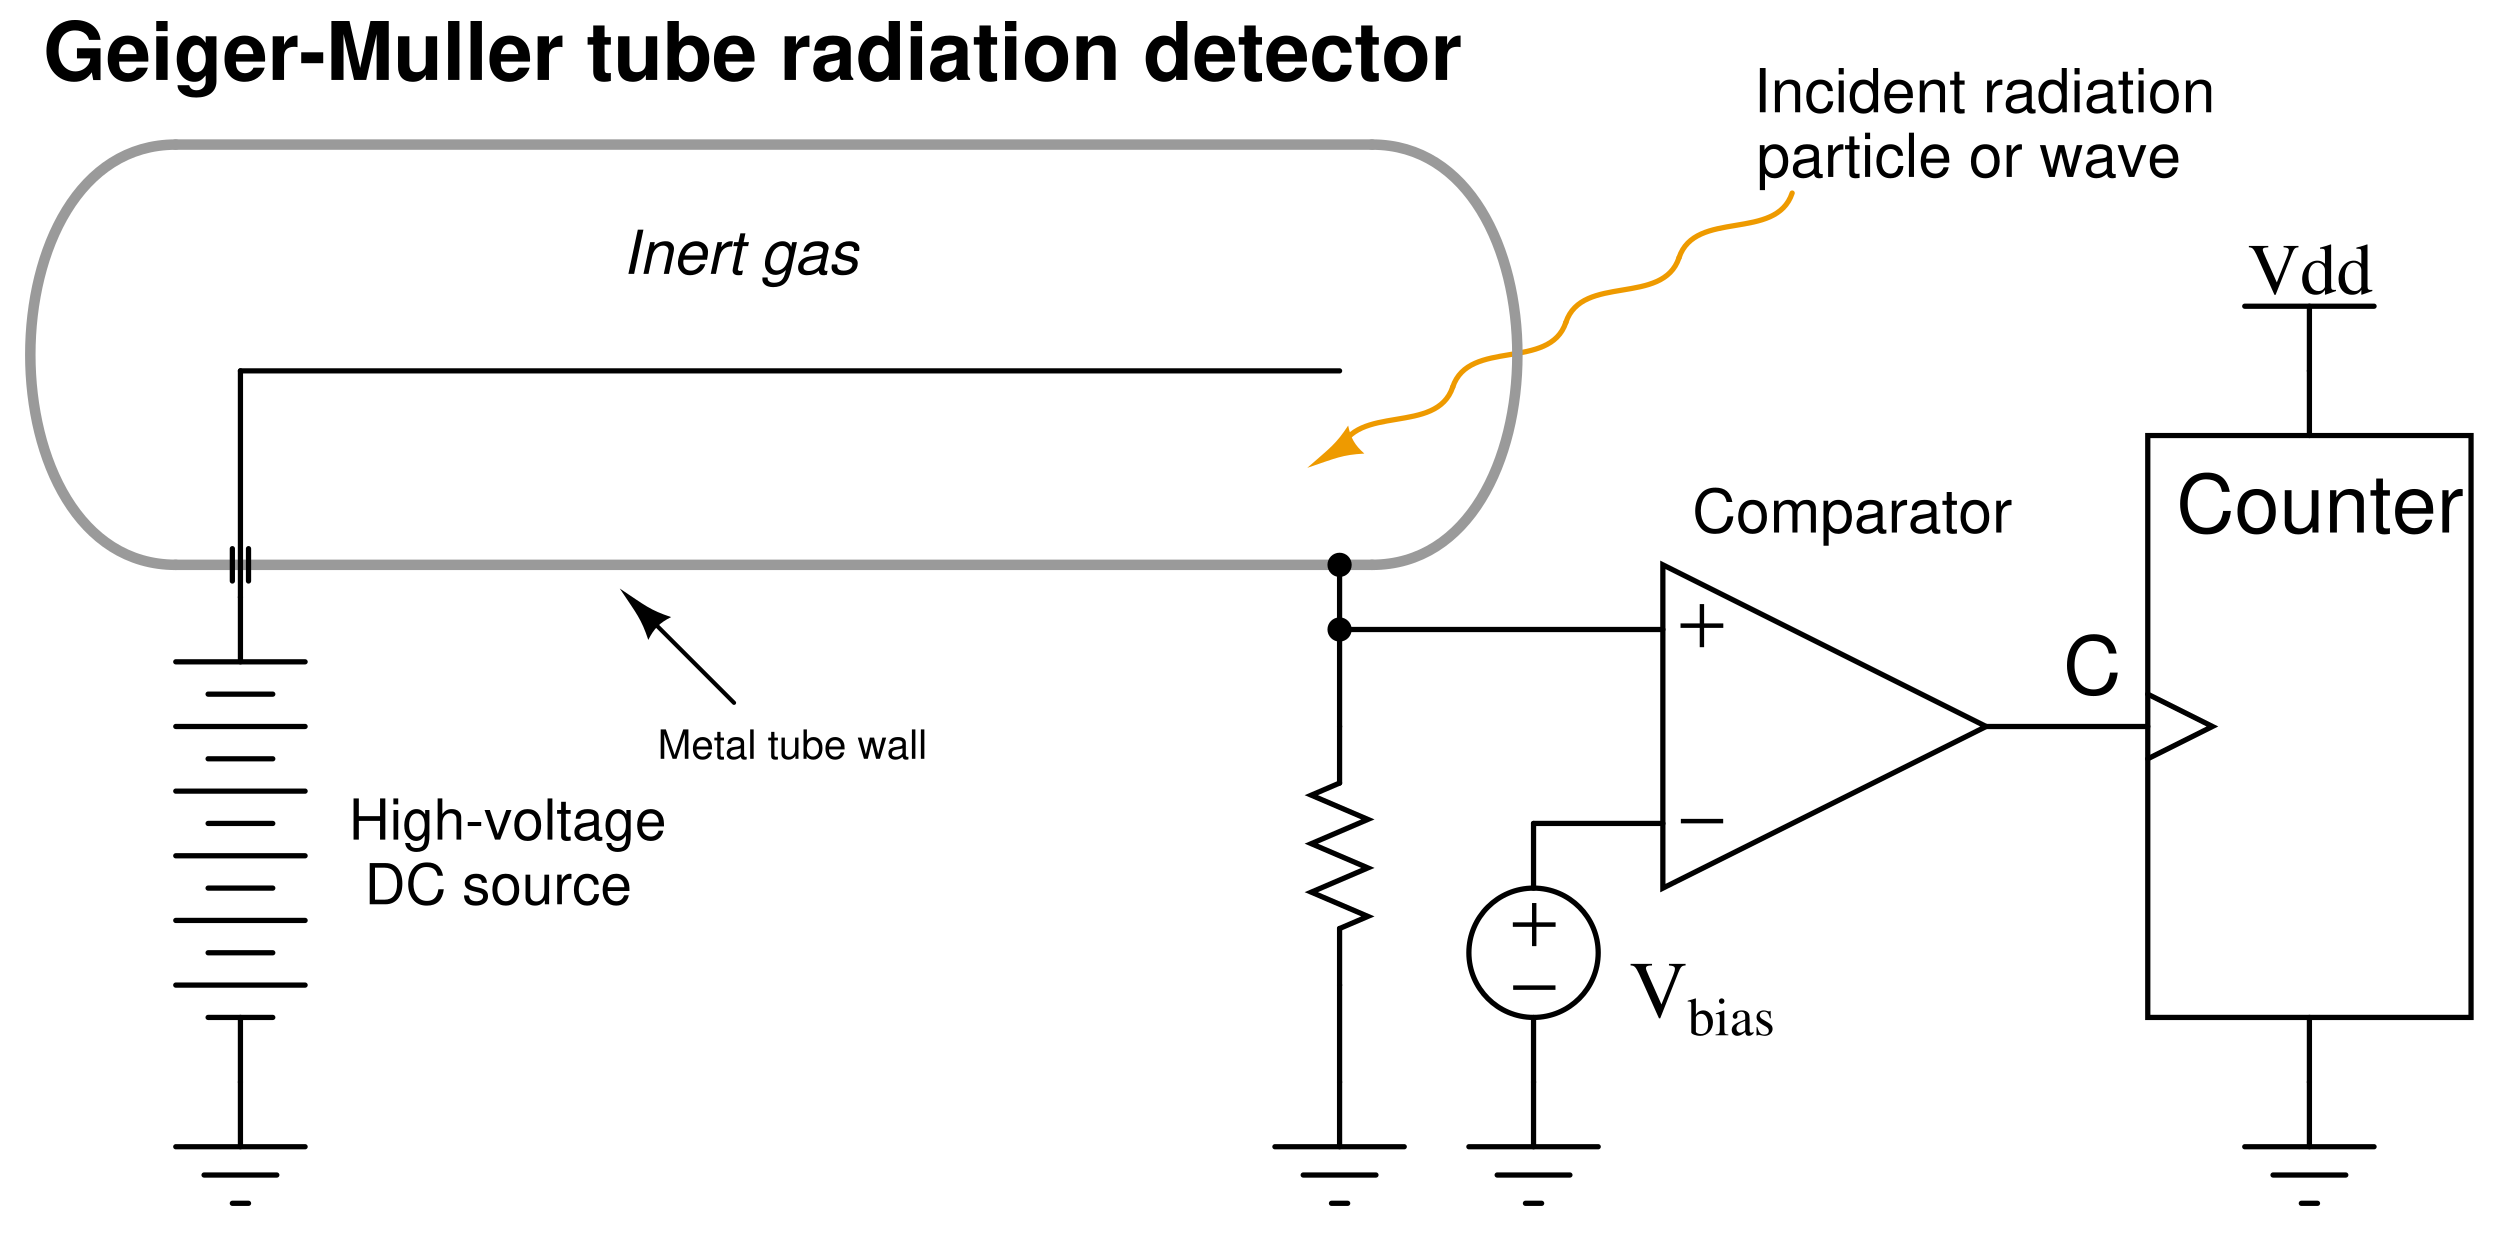 <?xml version="1.0" encoding="UTF-8"?>
<svg xmlns="http://www.w3.org/2000/svg" xmlns:xlink="http://www.w3.org/1999/xlink" viewBox="0 0 347.999 172" version="1.2">
<defs>
<g>
<symbol overflow="visible" id="glyph0-0">
<path style="stroke:none;" d=""/>
</symbol>
<symbol overflow="visible" id="glyph0-1">
<path style="stroke:none;" d="M 4.344 -2.609 L 4.344 0 L 5.078 0 L 5.078 -5.734 L 4.344 -5.734 L 4.344 -3.266 L 1.391 -3.266 L 1.391 -5.734 L 0.656 -5.734 L 0.656 0 L 1.391 0 L 1.391 -2.609 Z M 4.344 -2.609 "/>
</symbol>
<symbol overflow="visible" id="glyph0-2">
<path style="stroke:none;" d="M 1.188 -4.125 L 0.531 -4.125 L 0.531 0 L 1.188 0 Z M 1.188 -5.734 L 0.516 -5.734 L 0.516 -4.906 L 1.188 -4.906 Z M 1.188 -5.734 "/>
</symbol>
<symbol overflow="visible" id="glyph0-3">
<path style="stroke:none;" d="M 3.188 -4.125 L 3.188 -3.531 C 2.844 -4.031 2.484 -4.25 1.969 -4.25 C 0.969 -4.25 0.281 -3.312 0.281 -2 C 0.281 -1.297 0.438 -0.797 0.797 -0.375 C 1.109 -0.016 1.5 0.188 1.922 0.188 C 2.422 0.188 2.766 -0.047 3.125 -0.562 L 3.125 -0.344 C 3.125 0.75 2.812 1.172 2 1.172 C 1.438 1.172 1.141 0.938 1.078 0.469 L 0.406 0.469 C 0.469 1.234 1.078 1.719 1.984 1.719 C 2.578 1.719 3.094 1.516 3.359 1.188 C 3.672 0.797 3.781 0.297 3.781 -0.672 L 3.781 -4.125 Z M 2.031 -3.641 C 2.719 -3.641 3.125 -3.062 3.125 -2.016 C 3.125 -1.016 2.719 -0.422 2.031 -0.422 C 1.359 -0.422 0.953 -1.016 0.953 -2.031 C 0.953 -3.047 1.359 -3.641 2.031 -3.641 Z M 2.031 -3.641 "/>
</symbol>
<symbol overflow="visible" id="glyph0-4">
<path style="stroke:none;" d="M 0.547 -5.734 L 0.547 0 L 1.203 0 L 1.203 -2.281 C 1.203 -3.125 1.641 -3.672 2.328 -3.672 C 2.547 -3.672 2.75 -3.609 2.906 -3.484 C 3.094 -3.344 3.172 -3.156 3.172 -2.859 L 3.172 0 L 3.828 0 L 3.828 -3.125 C 3.828 -3.812 3.328 -4.25 2.531 -4.25 C 1.938 -4.25 1.594 -4.062 1.203 -3.562 L 1.203 -5.734 Z M 0.547 -5.734 "/>
</symbol>
<symbol overflow="visible" id="glyph0-5">
<path style="stroke:none;" d="M 2.234 -2.453 L 0.359 -2.453 L 0.359 -1.891 L 2.234 -1.891 Z M 2.234 -2.453 "/>
</symbol>
<symbol overflow="visible" id="glyph0-6">
<path style="stroke:none;" d="M 2.25 0 L 3.828 -4.125 L 3.094 -4.125 L 1.922 -0.781 L 0.812 -4.125 L 0.078 -4.125 L 1.531 0 Z M 2.25 0 "/>
</symbol>
<symbol overflow="visible" id="glyph0-7">
<path style="stroke:none;" d="M 2.141 -4.25 C 0.969 -4.25 0.281 -3.422 0.281 -2.031 C 0.281 -0.641 0.969 0.188 2.156 0.188 C 3.312 0.188 4.016 -0.641 4.016 -2 C 4.016 -3.438 3.344 -4.25 2.141 -4.25 Z M 2.156 -3.641 C 2.891 -3.641 3.328 -3.031 3.328 -2.016 C 3.328 -1.031 2.875 -0.422 2.156 -0.422 C 1.422 -0.422 0.969 -1.031 0.969 -2.031 C 0.969 -3.031 1.422 -3.641 2.156 -3.641 Z M 2.156 -3.641 "/>
</symbol>
<symbol overflow="visible" id="glyph0-8">
<path style="stroke:none;" d="M 1.203 -5.734 L 0.531 -5.734 L 0.531 0 L 1.203 0 Z M 1.203 -5.734 "/>
</symbol>
<symbol overflow="visible" id="glyph0-9">
<path style="stroke:none;" d="M 2 -4.125 L 1.328 -4.125 L 1.328 -5.266 L 0.672 -5.266 L 0.672 -4.125 L 0.109 -4.125 L 0.109 -3.594 L 0.672 -3.594 L 0.672 -0.469 C 0.672 -0.047 0.953 0.188 1.469 0.188 C 1.641 0.188 1.781 0.172 2 0.125 L 2 -0.422 C 1.906 -0.406 1.812 -0.391 1.688 -0.391 C 1.406 -0.391 1.328 -0.469 1.328 -0.766 L 1.328 -3.594 L 2 -3.594 Z M 2 -4.125 "/>
</symbol>
<symbol overflow="visible" id="glyph0-10">
<path style="stroke:none;" d="M 4.219 -0.391 C 4.141 -0.375 4.109 -0.375 4.078 -0.375 C 3.844 -0.375 3.719 -0.484 3.719 -0.688 L 3.719 -3.125 C 3.719 -3.844 3.188 -4.25 2.172 -4.25 C 1.562 -4.25 1.078 -4.078 0.797 -3.766 C 0.609 -3.547 0.531 -3.312 0.516 -2.906 L 1.172 -2.906 C 1.234 -3.406 1.531 -3.641 2.141 -3.641 C 2.734 -3.641 3.062 -3.422 3.062 -3.031 L 3.062 -2.844 C 3.062 -2.562 2.906 -2.469 2.375 -2.391 C 1.453 -2.281 1.312 -2.25 1.062 -2.141 C 0.578 -1.938 0.328 -1.578 0.328 -1.047 C 0.328 -0.297 0.844 0.188 1.688 0.188 C 2.203 0.188 2.625 0 3.094 -0.422 C 3.141 0 3.344 0.188 3.766 0.188 C 3.906 0.188 4 0.172 4.219 0.109 Z M 3.062 -1.297 C 3.062 -1.078 3 -0.938 2.797 -0.766 C 2.531 -0.516 2.219 -0.391 1.828 -0.391 C 1.312 -0.391 1.016 -0.641 1.016 -1.062 C 1.016 -1.484 1.297 -1.703 2.016 -1.812 C 2.703 -1.906 2.844 -1.938 3.062 -2.047 Z M 3.062 -1.297 "/>
</symbol>
<symbol overflow="visible" id="glyph0-11">
<path style="stroke:none;" d="M 4.047 -1.844 C 4.047 -2.469 4 -2.844 3.875 -3.156 C 3.609 -3.828 2.984 -4.25 2.203 -4.25 C 1.062 -4.25 0.312 -3.375 0.312 -2.016 C 0.312 -0.641 1.031 0.188 2.188 0.188 C 3.141 0.188 3.781 -0.359 3.953 -1.25 L 3.297 -1.25 C 3.109 -0.703 2.734 -0.422 2.219 -0.422 C 1.797 -0.422 1.438 -0.609 1.219 -0.953 C 1.062 -1.203 1.016 -1.438 1 -1.844 Z M 1.016 -2.375 C 1.078 -3.141 1.531 -3.641 2.203 -3.641 C 2.859 -3.641 3.328 -3.125 3.328 -2.375 Z M 1.016 -2.375 "/>
</symbol>
<symbol overflow="visible" id="glyph0-12">
<path style="stroke:none;" d="M 0.703 0 L 2.906 0 C 4.359 0 5.25 -1.094 5.25 -2.875 C 5.25 -4.656 4.375 -5.734 2.906 -5.734 L 0.703 -5.734 Z M 1.438 -0.641 L 1.438 -5.094 L 2.781 -5.094 C 3.922 -5.094 4.516 -4.328 4.516 -2.859 C 4.516 -1.406 3.922 -0.641 2.781 -0.641 Z M 1.438 -0.641 "/>
</symbol>
<symbol overflow="visible" id="glyph0-13">
<path style="stroke:none;" d="M 5.219 -3.969 C 4.984 -5.219 4.266 -5.828 3 -5.828 C 2.234 -5.828 1.609 -5.594 1.188 -5.125 C 0.656 -4.547 0.375 -3.734 0.375 -2.797 C 0.375 -1.859 0.672 -1.047 1.203 -0.484 C 1.656 -0.031 2.219 0.188 2.969 0.188 C 4.375 0.188 5.156 -0.578 5.328 -2.094 L 4.578 -2.094 C 4.516 -1.703 4.438 -1.438 4.312 -1.203 C 4.078 -0.734 3.594 -0.469 2.984 -0.469 C 1.828 -0.469 1.109 -1.375 1.109 -2.812 C 1.109 -4.281 1.797 -5.188 2.906 -5.188 C 3.375 -5.188 3.812 -5.062 4.047 -4.828 C 4.266 -4.625 4.375 -4.391 4.469 -3.969 Z M 5.219 -3.969 "/>
</symbol>
<symbol overflow="visible" id="glyph0-14">
<path style="stroke:none;" d=""/>
</symbol>
<symbol overflow="visible" id="glyph0-15">
<path style="stroke:none;" d="M 3.453 -2.984 C 3.438 -3.781 2.906 -4.25 1.953 -4.25 C 1 -4.25 0.375 -3.75 0.375 -2.984 C 0.375 -2.344 0.703 -2.031 1.672 -1.797 L 2.297 -1.641 C 2.75 -1.531 2.922 -1.375 2.922 -1.078 C 2.922 -0.688 2.547 -0.422 1.969 -0.422 C 1.609 -0.422 1.312 -0.531 1.156 -0.703 C 1.047 -0.812 1 -0.938 0.953 -1.234 L 0.266 -1.234 C 0.297 -0.281 0.828 0.188 1.906 0.188 C 2.953 0.188 3.609 -0.328 3.609 -1.125 C 3.609 -1.734 3.266 -2.078 2.453 -2.281 L 1.812 -2.422 C 1.281 -2.547 1.062 -2.719 1.062 -3.016 C 1.062 -3.406 1.391 -3.641 1.922 -3.641 C 2.453 -3.641 2.734 -3.406 2.75 -2.984 Z M 3.453 -2.984 "/>
</symbol>
<symbol overflow="visible" id="glyph0-16">
<path style="stroke:none;" d="M 3.797 0 L 3.797 -4.125 L 3.141 -4.125 L 3.141 -1.781 C 3.141 -0.938 2.703 -0.391 2.016 -0.391 C 1.5 -0.391 1.172 -0.703 1.172 -1.203 L 1.172 -4.125 L 0.516 -4.125 L 0.516 -0.938 C 0.516 -0.266 1.031 0.188 1.828 0.188 C 2.438 0.188 2.812 -0.031 3.203 -0.578 L 3.203 0 Z M 3.797 0 "/>
</symbol>
<symbol overflow="visible" id="glyph0-17">
<path style="stroke:none;" d="M 0.547 -4.125 L 0.547 0 L 1.203 0 L 1.203 -2.141 C 1.219 -3.141 1.625 -3.578 2.531 -3.547 L 2.531 -4.219 C 2.422 -4.234 2.359 -4.25 2.281 -4.25 C 1.844 -4.25 1.531 -4 1.156 -3.375 L 1.156 -4.125 Z M 0.547 -4.125 "/>
</symbol>
<symbol overflow="visible" id="glyph0-18">
<path style="stroke:none;" d="M 3.703 -2.734 C 3.672 -3.141 3.594 -3.406 3.438 -3.625 C 3.156 -4.016 2.656 -4.25 2.078 -4.25 C 0.953 -4.25 0.25 -3.359 0.25 -2 C 0.25 -0.656 0.953 0.188 2.078 0.188 C 3.062 0.188 3.672 -0.406 3.75 -1.422 L 3.094 -1.422 C 2.984 -0.75 2.641 -0.422 2.094 -0.422 C 1.359 -0.422 0.922 -1.016 0.922 -2 C 0.922 -3.031 1.359 -3.641 2.078 -3.641 C 2.625 -3.641 2.969 -3.312 3.047 -2.734 Z M 3.703 -2.734 "/>
</symbol>
<symbol overflow="visible" id="glyph1-0">
<path style="stroke:none;" d=""/>
</symbol>
<symbol overflow="visible" id="glyph1-1">
<path style="stroke:none;" d="M 2.938 -6.156 L 2.156 -6.156 L 0.844 0 L 1.641 0 Z M 2.938 -6.156 "/>
</symbol>
<symbol overflow="visible" id="glyph1-2">
<path style="stroke:none;" d="M 1.531 -4.422 L 0.594 0 L 1.297 0 L 1.812 -2.438 C 2.016 -3.359 2.609 -3.938 3.359 -3.938 C 3.781 -3.938 4.094 -3.641 4.094 -3.25 C 4.094 -3.203 4.078 -3.094 4.047 -2.938 L 3.422 0 L 4.141 0 L 4.812 -3.172 C 4.828 -3.281 4.844 -3.391 4.844 -3.5 C 4.844 -3.984 4.547 -4.375 4.109 -4.5 C 3.984 -4.531 3.844 -4.547 3.703 -4.547 C 3.047 -4.547 2.5 -4.312 2.062 -3.875 L 2.172 -4.422 Z M 1.531 -4.422 "/>
</symbol>
<symbol overflow="visible" id="glyph1-3">
<path style="stroke:none;" d="M 4.75 -1.969 C 4.875 -2.625 4.891 -2.828 4.891 -3.109 C 4.891 -3.922 4.188 -4.547 3.281 -4.547 C 2.547 -4.547 1.844 -4.203 1.422 -3.641 C 1.016 -3.109 0.703 -2.156 0.703 -1.453 C 0.703 -1 0.906 -0.547 1.234 -0.234 C 1.531 0.062 1.891 0.188 2.375 0.188 C 3.391 0.188 4.266 -0.438 4.516 -1.344 L 3.812 -1.344 C 3.516 -0.766 3.062 -0.453 2.5 -0.453 C 1.828 -0.453 1.453 -0.875 1.453 -1.594 C 1.453 -1.766 1.453 -1.844 1.5 -1.969 Z M 1.641 -2.578 C 1.859 -3.359 2.484 -3.891 3.172 -3.891 C 3.688 -3.891 4.031 -3.625 4.125 -3.109 C 4.141 -3.031 4.156 -2.938 4.156 -2.859 C 4.156 -2.781 4.141 -2.719 4.125 -2.578 Z M 1.641 -2.578 "/>
</symbol>
<symbol overflow="visible" id="glyph1-4">
<path style="stroke:none;" d="M 1.516 -4.422 L 0.578 0 L 1.297 0 L 1.781 -2.297 C 1.984 -3.297 2.562 -3.812 3.438 -3.812 L 3.531 -3.812 L 3.672 -4.516 L 3.625 -4.531 C 3.547 -4.547 3.484 -4.547 3.406 -4.547 C 2.922 -4.547 2.547 -4.328 2.016 -3.734 L 2.156 -4.422 Z M 1.516 -4.422 "/>
</symbol>
<symbol overflow="visible" id="glyph1-5">
<path style="stroke:none;" d="M 3.094 -4.422 L 2.344 -4.422 L 2.594 -5.641 L 1.891 -5.641 L 1.625 -4.422 L 1.031 -4.422 L 0.906 -3.859 L 1.516 -3.859 L 0.844 -0.734 C 0.828 -0.656 0.812 -0.562 0.812 -0.469 C 0.812 -0.141 0.969 0.062 1.297 0.156 C 1.391 0.172 1.469 0.188 1.562 0.188 C 1.75 0.188 1.984 0.172 2.125 0.141 L 2.25 -0.484 C 1.969 -0.406 1.953 -0.406 1.844 -0.406 C 1.688 -0.406 1.594 -0.469 1.547 -0.578 C 1.547 -0.609 1.547 -0.609 1.547 -0.641 C 1.547 -0.672 1.547 -0.703 1.562 -0.766 L 2.219 -3.859 L 2.969 -3.859 Z M 3.094 -4.422 "/>
</symbol>
<symbol overflow="visible" id="glyph1-6">
<path style="stroke:none;" d=""/>
</symbol>
<symbol overflow="visible" id="glyph1-7">
<path style="stroke:none;" d="M 4.422 -4.422 L 4.281 -3.766 C 4.094 -4.156 3.891 -4.359 3.531 -4.484 C 3.406 -4.516 3.25 -4.547 3.109 -4.547 C 2.469 -4.547 1.812 -4.234 1.391 -3.703 C 0.938 -3.141 0.625 -2.203 0.625 -1.422 C 0.625 -0.766 0.922 -0.25 1.438 0 C 1.641 0.094 1.859 0.141 2.078 0.141 C 2.609 0.141 3.109 -0.078 3.531 -0.531 L 3.5 -0.375 C 3.25 0.781 2.812 1.234 1.906 1.234 C 1.328 1.234 1 1 1 0.625 L 1 0.5 L 0.281 0.5 C 0.281 0.656 0.266 0.75 0.266 0.766 C 0.266 1.219 0.609 1.625 1.094 1.75 C 1.297 1.812 1.531 1.844 1.766 1.844 C 2.438 1.844 3.031 1.641 3.406 1.281 C 3.828 0.875 4.062 0.359 4.281 -0.719 L 5.078 -4.422 Z M 3.062 -3.891 C 3.422 -3.891 3.734 -3.688 3.859 -3.391 C 3.922 -3.219 3.953 -3.062 3.953 -2.859 C 3.953 -2.344 3.812 -1.719 3.562 -1.297 C 3.297 -0.781 2.797 -0.469 2.281 -0.469 C 1.719 -0.469 1.359 -0.875 1.359 -1.547 C 1.359 -1.969 1.453 -2.391 1.625 -2.797 C 1.828 -3.266 2.078 -3.547 2.453 -3.75 C 2.656 -3.859 2.828 -3.891 3.062 -3.891 Z M 3.062 -3.891 "/>
</symbol>
<symbol overflow="visible" id="glyph1-8">
<path style="stroke:none;" d="M 4.656 -0.438 C 4.578 -0.406 4.547 -0.406 4.516 -0.406 C 4.344 -0.406 4.234 -0.469 4.203 -0.578 C 4.188 -0.594 4.188 -0.625 4.188 -0.656 C 4.188 -0.688 4.188 -0.719 4.203 -0.75 L 4.734 -3.281 C 4.797 -3.516 4.797 -3.516 4.797 -3.594 C 4.797 -4 4.453 -4.359 3.938 -4.484 C 3.75 -4.516 3.531 -4.547 3.328 -4.547 C 2.141 -4.547 1.438 -4.047 1.281 -3.109 L 1.984 -3.109 C 2.062 -3.344 2.125 -3.469 2.234 -3.578 C 2.422 -3.781 2.781 -3.891 3.141 -3.891 C 3.516 -3.891 3.844 -3.766 3.969 -3.562 C 4.016 -3.5 4.031 -3.438 4.031 -3.359 C 4.031 -3.328 4.031 -3.266 4.016 -3.203 L 3.984 -3.047 C 3.938 -2.719 3.75 -2.594 3.141 -2.547 C 2.297 -2.469 1.922 -2.406 1.625 -2.297 C 1.078 -2.078 0.719 -1.719 0.594 -1.219 C 0.562 -1.109 0.547 -1 0.547 -0.891 C 0.547 -0.406 0.781 -0.047 1.203 0.094 C 1.359 0.156 1.562 0.188 1.75 0.188 C 2.062 0.188 2.406 0.141 2.719 0.031 C 2.984 -0.062 3.109 -0.156 3.453 -0.453 L 3.453 -0.359 C 3.453 -0.125 3.578 0.078 3.781 0.141 C 3.875 0.172 3.984 0.188 4.094 0.188 C 4.203 0.188 4.234 0.188 4.422 0.141 C 4.453 0.141 4.5 0.125 4.547 0.125 Z M 3.641 -1.391 C 3.531 -0.859 2.781 -0.406 2.047 -0.406 C 1.75 -0.406 1.531 -0.484 1.406 -0.625 C 1.328 -0.719 1.297 -0.828 1.297 -0.969 C 1.297 -1.25 1.453 -1.531 1.703 -1.672 C 1.906 -1.812 2.156 -1.875 2.578 -1.938 C 3.422 -2.047 3.438 -2.047 3.812 -2.172 Z M 3.641 -1.391 "/>
</symbol>
<symbol overflow="visible" id="glyph1-9">
<path style="stroke:none;" d="M 4.344 -3.188 C 4.375 -3.359 4.391 -3.438 4.391 -3.547 C 4.391 -4.141 3.828 -4.547 3 -4.547 C 2.406 -4.547 1.891 -4.375 1.547 -4.047 C 1.234 -3.75 1.031 -3.312 1.031 -2.906 C 1.031 -2.391 1.328 -2.156 2.203 -1.922 L 2.828 -1.766 C 3.109 -1.688 3.234 -1.641 3.312 -1.547 C 3.359 -1.469 3.422 -1.344 3.422 -1.266 C 3.422 -1.172 3.328 -0.953 3.25 -0.859 C 3.125 -0.688 2.875 -0.547 2.562 -0.484 C 2.453 -0.469 2.328 -0.453 2.203 -0.453 C 1.703 -0.453 1.406 -0.609 1.328 -0.922 C 1.312 -0.984 1.297 -1.047 1.297 -1.109 C 1.297 -1.156 1.312 -1.234 1.312 -1.312 L 0.562 -1.312 C 0.516 -1.125 0.516 -1.016 0.516 -0.891 C 0.516 -0.375 0.859 -0.016 1.453 0.125 C 1.656 0.172 1.859 0.188 2.078 0.188 C 3.344 0.188 4.156 -0.453 4.156 -1.453 C 4.156 -1.969 3.875 -2.25 3.141 -2.438 L 2.5 -2.594 C 2.094 -2.688 1.859 -2.828 1.797 -3 C 1.781 -3.016 1.781 -3.047 1.781 -3.094 C 1.781 -3.266 1.875 -3.469 2.031 -3.625 C 2.234 -3.812 2.484 -3.891 2.859 -3.891 C 3.25 -3.891 3.5 -3.781 3.609 -3.562 C 3.625 -3.516 3.641 -3.453 3.641 -3.375 C 3.641 -3.328 3.641 -3.25 3.625 -3.188 Z M 4.344 -3.188 "/>
</symbol>
<symbol overflow="visible" id="glyph2-0">
<path style="stroke:none;" d=""/>
</symbol>
<symbol overflow="visible" id="glyph2-1">
<path style="stroke:none;" d="M 1.641 -6.156 L 0.844 -6.156 L 0.844 0 L 1.641 0 Z M 1.641 -6.156 "/>
</symbol>
<symbol overflow="visible" id="glyph2-2">
<path style="stroke:none;" d="M 0.594 -4.422 L 0.594 0 L 1.297 0 L 1.297 -2.438 C 1.297 -3.344 1.766 -3.938 2.5 -3.938 C 3.047 -3.938 3.406 -3.594 3.406 -3.062 L 3.406 0 L 4.109 0 L 4.109 -3.344 C 4.109 -4.078 3.562 -4.547 2.703 -4.547 C 2.047 -4.547 1.625 -4.297 1.234 -3.672 L 1.234 -4.422 Z M 0.594 -4.422 "/>
</symbol>
<symbol overflow="visible" id="glyph2-3">
<path style="stroke:none;" d="M 3.969 -2.938 C 3.938 -3.359 3.844 -3.641 3.672 -3.891 C 3.375 -4.297 2.844 -4.547 2.234 -4.547 C 1.031 -4.547 0.266 -3.609 0.266 -2.141 C 0.266 -0.703 1.016 0.188 2.219 0.188 C 3.281 0.188 3.938 -0.438 4.031 -1.516 L 3.312 -1.516 C 3.203 -0.812 2.828 -0.453 2.234 -0.453 C 1.453 -0.453 1 -1.094 1 -2.141 C 1 -3.234 1.453 -3.891 2.219 -3.891 C 2.812 -3.891 3.188 -3.547 3.266 -2.938 Z M 3.969 -2.938 "/>
</symbol>
<symbol overflow="visible" id="glyph2-4">
<path style="stroke:none;" d="M 1.266 -4.422 L 0.562 -4.422 L 0.562 0 L 1.266 0 Z M 1.266 -6.156 L 0.562 -6.156 L 0.562 -5.266 L 1.266 -5.266 Z M 1.266 -6.156 "/>
</symbol>
<symbol overflow="visible" id="glyph2-5">
<path style="stroke:none;" d="M 4.172 -6.156 L 3.469 -6.156 L 3.469 -3.859 C 3.188 -4.312 2.703 -4.547 2.125 -4.547 C 0.969 -4.547 0.219 -3.625 0.219 -2.219 C 0.219 -0.719 0.938 0.188 2.141 0.188 C 2.75 0.188 3.172 -0.031 3.547 -0.578 L 3.547 0 L 4.172 0 Z M 2.234 -3.891 C 3 -3.891 3.469 -3.219 3.469 -2.156 C 3.469 -1.141 2.984 -0.469 2.25 -0.469 C 1.469 -0.469 0.953 -1.141 0.953 -2.172 C 0.953 -3.203 1.469 -3.891 2.234 -3.891 Z M 2.234 -3.891 "/>
</symbol>
<symbol overflow="visible" id="glyph2-6">
<path style="stroke:none;" d="M 4.328 -1.969 C 4.328 -2.656 4.281 -3.047 4.156 -3.391 C 3.859 -4.109 3.188 -4.547 2.359 -4.547 C 1.125 -4.547 0.344 -3.609 0.344 -2.156 C 0.344 -0.688 1.094 0.188 2.344 0.188 C 3.359 0.188 4.062 -0.375 4.234 -1.344 L 3.531 -1.344 C 3.328 -0.766 2.938 -0.453 2.375 -0.453 C 1.922 -0.453 1.547 -0.656 1.312 -1.031 C 1.141 -1.281 1.078 -1.531 1.078 -1.969 Z M 1.094 -2.547 C 1.141 -3.359 1.641 -3.891 2.359 -3.891 C 3.078 -3.891 3.562 -3.344 3.562 -2.547 Z M 1.094 -2.547 "/>
</symbol>
<symbol overflow="visible" id="glyph2-7">
<path style="stroke:none;" d="M 2.141 -4.422 L 1.422 -4.422 L 1.422 -5.641 L 0.719 -5.641 L 0.719 -4.422 L 0.125 -4.422 L 0.125 -3.844 L 0.719 -3.844 L 0.719 -0.5 C 0.719 -0.047 1.016 0.188 1.562 0.188 C 1.75 0.188 1.906 0.172 2.141 0.141 L 2.141 -0.453 C 2.047 -0.438 1.953 -0.422 1.812 -0.422 C 1.5 -0.422 1.422 -0.5 1.422 -0.812 L 1.422 -3.844 L 2.141 -3.844 Z M 2.141 -4.422 "/>
</symbol>
<symbol overflow="visible" id="glyph2-8">
<path style="stroke:none;" d=""/>
</symbol>
<symbol overflow="visible" id="glyph2-9">
<path style="stroke:none;" d="M 0.578 -4.422 L 0.578 0 L 1.297 0 L 1.297 -2.297 C 1.297 -3.359 1.734 -3.828 2.703 -3.812 L 2.703 -4.516 C 2.594 -4.547 2.516 -4.547 2.438 -4.547 C 1.984 -4.547 1.641 -4.281 1.234 -3.625 L 1.234 -4.422 Z M 0.578 -4.422 "/>
</symbol>
<symbol overflow="visible" id="glyph2-10">
<path style="stroke:none;" d="M 4.516 -0.406 C 4.438 -0.391 4.406 -0.391 4.359 -0.391 C 4.125 -0.391 3.984 -0.516 3.984 -0.75 L 3.984 -3.344 C 3.984 -4.125 3.406 -4.547 2.312 -4.547 C 1.672 -4.547 1.156 -4.359 0.859 -4.031 C 0.656 -3.812 0.562 -3.547 0.547 -3.109 L 1.25 -3.109 C 1.312 -3.656 1.641 -3.891 2.297 -3.891 C 2.938 -3.891 3.281 -3.656 3.281 -3.234 L 3.281 -3.047 C 3.281 -2.75 3.125 -2.641 2.547 -2.562 C 1.547 -2.438 1.406 -2.406 1.125 -2.297 C 0.609 -2.078 0.359 -1.688 0.359 -1.109 C 0.359 -0.312 0.906 0.188 1.812 0.188 C 2.359 0.188 2.812 0 3.312 -0.453 C 3.359 0 3.578 0.188 4.031 0.188 C 4.188 0.188 4.281 0.172 4.516 0.125 Z M 3.281 -1.391 C 3.281 -1.156 3.219 -1.016 3 -0.812 C 2.719 -0.562 2.375 -0.422 1.953 -0.422 C 1.406 -0.422 1.094 -0.688 1.094 -1.125 C 1.094 -1.594 1.391 -1.828 2.156 -1.938 C 2.906 -2.047 3.047 -2.078 3.281 -2.188 Z M 3.281 -1.391 "/>
</symbol>
<symbol overflow="visible" id="glyph2-11">
<path style="stroke:none;" d="M 2.297 -4.547 C 1.047 -4.547 0.297 -3.656 0.297 -2.172 C 0.297 -0.688 1.047 0.188 2.297 0.188 C 3.547 0.188 4.297 -0.688 4.297 -2.141 C 4.297 -3.672 3.578 -4.547 2.297 -4.547 Z M 2.297 -3.891 C 3.094 -3.891 3.562 -3.25 3.562 -2.156 C 3.562 -1.109 3.078 -0.453 2.297 -0.453 C 1.516 -0.453 1.031 -1.109 1.031 -2.172 C 1.031 -3.25 1.516 -3.891 2.297 -3.891 Z M 2.297 -3.891 "/>
</symbol>
<symbol overflow="visible" id="glyph2-12">
<path style="stroke:none;" d="M 0.453 1.844 L 1.172 1.844 L 1.172 -0.469 C 1.531 -0.016 1.953 0.188 2.516 0.188 C 3.672 0.188 4.406 -0.719 4.406 -2.141 C 4.406 -3.625 3.688 -4.547 2.516 -4.547 C 1.922 -4.547 1.438 -4.281 1.109 -3.75 L 1.109 -4.422 L 0.453 -4.422 Z M 2.391 -3.891 C 3.172 -3.891 3.672 -3.203 3.672 -2.156 C 3.672 -1.141 3.156 -0.469 2.391 -0.469 C 1.641 -0.469 1.172 -1.141 1.172 -2.172 C 1.172 -3.219 1.641 -3.891 2.391 -3.891 Z M 2.391 -3.891 "/>
</symbol>
<symbol overflow="visible" id="glyph2-13">
<path style="stroke:none;" d="M 1.281 -6.156 L 0.578 -6.156 L 0.578 0 L 1.281 0 Z M 1.281 -6.156 "/>
</symbol>
<symbol overflow="visible" id="glyph2-14">
<path style="stroke:none;" d="M 4.672 0 L 5.969 -4.422 L 5.188 -4.422 L 4.297 -0.984 L 3.438 -4.422 L 2.578 -4.422 L 1.734 -0.984 L 0.828 -4.422 L 0.047 -4.422 L 1.328 0 L 2.125 0 L 2.984 -3.469 L 3.875 0 Z M 4.672 0 "/>
</symbol>
<symbol overflow="visible" id="glyph2-15">
<path style="stroke:none;" d="M 2.406 0 L 4.094 -4.422 L 3.312 -4.422 L 2.062 -0.828 L 0.875 -4.422 L 0.078 -4.422 L 1.641 0 Z M 2.406 0 "/>
</symbol>
<symbol overflow="visible" id="glyph2-16">
<path style="stroke:none;" d="M 5.578 -4.25 C 5.344 -5.594 4.562 -6.25 3.219 -6.25 C 2.391 -6.25 1.719 -5.984 1.266 -5.484 C 0.703 -4.875 0.406 -4 0.406 -3 C 0.406 -1.984 0.719 -1.125 1.297 -0.516 C 1.766 -0.031 2.375 0.188 3.188 0.188 C 4.688 0.188 5.531 -0.609 5.719 -2.25 L 4.906 -2.25 C 4.828 -1.828 4.75 -1.531 4.625 -1.297 C 4.375 -0.781 3.844 -0.5 3.188 -0.5 C 1.969 -0.5 1.188 -1.469 1.188 -3.016 C 1.188 -4.594 1.922 -5.562 3.125 -5.562 C 3.625 -5.562 4.078 -5.422 4.344 -5.172 C 4.562 -4.969 4.688 -4.703 4.781 -4.25 Z M 5.578 -4.25 "/>
</symbol>
<symbol overflow="visible" id="glyph2-17">
<path style="stroke:none;" d="M 0.594 -4.422 L 0.594 0 L 1.297 0 L 1.297 -2.781 C 1.297 -3.422 1.766 -3.938 2.344 -3.938 C 2.859 -3.938 3.156 -3.609 3.156 -3.047 L 3.156 0 L 3.859 0 L 3.859 -2.781 C 3.859 -3.422 4.328 -3.938 4.906 -3.938 C 5.422 -3.938 5.719 -3.609 5.719 -3.047 L 5.719 0 L 6.422 0 L 6.422 -3.312 C 6.422 -4.109 5.969 -4.547 5.141 -4.547 C 4.562 -4.547 4.203 -4.375 3.781 -3.875 C 3.531 -4.344 3.172 -4.547 2.594 -4.547 C 2.016 -4.547 1.609 -4.328 1.234 -3.797 L 1.234 -4.422 Z M 0.594 -4.422 "/>
</symbol>
<symbol overflow="visible" id="glyph3-0">
<path style="stroke:none;" d=""/>
</symbol>
<symbol overflow="visible" id="glyph3-1">
<path style="stroke:none;" d="M 2.625 0 L 3.781 -3.438 L 3.781 0 L 4.281 0 L 4.281 -4.094 L 3.562 -4.094 L 2.359 -0.531 L 1.141 -4.094 L 0.422 -4.094 L 0.422 0 L 0.922 0 L 0.922 -3.438 L 2.078 0 Z M 2.625 0 "/>
</symbol>
<symbol overflow="visible" id="glyph3-2">
<path style="stroke:none;" d="M 2.891 -1.312 C 2.891 -1.766 2.859 -2.031 2.766 -2.25 C 2.578 -2.734 2.125 -3.031 1.578 -3.031 C 0.75 -3.031 0.219 -2.406 0.219 -1.438 C 0.219 -0.469 0.734 0.125 1.562 0.125 C 2.234 0.125 2.703 -0.25 2.828 -0.891 L 2.344 -0.891 C 2.219 -0.5 1.953 -0.297 1.578 -0.297 C 1.281 -0.297 1.031 -0.438 0.875 -0.688 C 0.766 -0.859 0.719 -1.031 0.719 -1.312 Z M 0.719 -1.703 C 0.766 -2.25 1.094 -2.594 1.562 -2.594 C 2.047 -2.594 2.375 -2.234 2.375 -1.703 Z M 0.719 -1.703 "/>
</symbol>
<symbol overflow="visible" id="glyph3-3">
<path style="stroke:none;" d="M 1.422 -2.953 L 0.938 -2.953 L 0.938 -3.75 L 0.484 -3.75 L 0.484 -2.953 L 0.078 -2.953 L 0.078 -2.562 L 0.484 -2.562 L 0.484 -0.344 C 0.484 -0.031 0.688 0.125 1.047 0.125 C 1.172 0.125 1.266 0.125 1.422 0.094 L 1.422 -0.297 C 1.359 -0.281 1.297 -0.281 1.203 -0.281 C 1 -0.281 0.938 -0.344 0.938 -0.547 L 0.938 -2.562 L 1.422 -2.562 Z M 1.422 -2.953 "/>
</symbol>
<symbol overflow="visible" id="glyph3-4">
<path style="stroke:none;" d="M 3.016 -0.281 C 2.953 -0.266 2.938 -0.266 2.906 -0.266 C 2.75 -0.266 2.656 -0.344 2.656 -0.5 L 2.656 -2.234 C 2.656 -2.75 2.266 -3.031 1.547 -3.031 C 1.109 -3.031 0.766 -2.906 0.562 -2.688 C 0.438 -2.531 0.375 -2.375 0.359 -2.078 L 0.844 -2.078 C 0.875 -2.438 1.094 -2.594 1.531 -2.594 C 1.953 -2.594 2.188 -2.438 2.188 -2.156 L 2.188 -2.031 C 2.188 -1.828 2.078 -1.766 1.703 -1.703 C 1.031 -1.625 0.938 -1.609 0.75 -1.531 C 0.406 -1.391 0.234 -1.125 0.234 -0.75 C 0.234 -0.203 0.609 0.125 1.203 0.125 C 1.578 0.125 1.875 0 2.203 -0.297 C 2.234 0 2.391 0.125 2.688 0.125 C 2.797 0.125 2.859 0.125 3.016 0.078 Z M 2.188 -0.922 C 2.188 -0.766 2.141 -0.672 2 -0.547 C 1.812 -0.375 1.578 -0.281 1.312 -0.281 C 0.938 -0.281 0.719 -0.453 0.719 -0.75 C 0.719 -1.062 0.922 -1.219 1.438 -1.297 C 1.938 -1.359 2.031 -1.391 2.188 -1.453 Z M 2.188 -0.922 "/>
</symbol>
<symbol overflow="visible" id="glyph3-5">
<path style="stroke:none;" d="M 0.859 -4.094 L 0.375 -4.094 L 0.375 0 L 0.859 0 Z M 0.859 -4.094 "/>
</symbol>
<symbol overflow="visible" id="glyph3-6">
<path style="stroke:none;" d=""/>
</symbol>
<symbol overflow="visible" id="glyph3-7">
<path style="stroke:none;" d="M 2.719 0 L 2.719 -2.953 L 2.25 -2.953 L 2.25 -1.281 C 2.25 -0.672 1.922 -0.281 1.438 -0.281 C 1.062 -0.281 0.828 -0.5 0.828 -0.859 L 0.828 -2.953 L 0.359 -2.953 L 0.359 -0.672 C 0.359 -0.188 0.734 0.125 1.312 0.125 C 1.734 0.125 2.016 -0.016 2.297 -0.406 L 2.297 0 Z M 2.719 0 "/>
</symbol>
<symbol overflow="visible" id="glyph3-8">
<path style="stroke:none;" d="M 0.297 -4.094 L 0.297 0 L 0.719 0 L 0.719 -0.375 C 0.953 -0.031 1.25 0.125 1.656 0.125 C 2.438 0.125 2.938 -0.5 2.938 -1.484 C 2.938 -2.438 2.469 -3.031 1.688 -3.031 C 1.281 -3.031 0.984 -2.875 0.766 -2.547 L 0.766 -4.094 Z M 1.594 -2.594 C 2.109 -2.594 2.453 -2.141 2.453 -1.438 C 2.453 -0.766 2.109 -0.312 1.594 -0.312 C 1.094 -0.312 0.766 -0.766 0.766 -1.453 C 0.766 -2.141 1.094 -2.594 1.594 -2.594 Z M 1.594 -2.594 "/>
</symbol>
<symbol overflow="visible" id="glyph3-9">
<path style="stroke:none;" d="M 3.109 0 L 3.984 -2.953 L 3.453 -2.953 L 2.875 -0.656 L 2.297 -2.953 L 1.719 -2.953 L 1.156 -0.656 L 0.547 -2.953 L 0.031 -2.953 L 0.891 0 L 1.422 0 L 1.984 -2.312 L 2.578 0 Z M 3.109 0 "/>
</symbol>
<symbol overflow="visible" id="glyph4-0">
<path style="stroke:none;" d=""/>
</symbol>
<symbol overflow="visible" id="glyph4-1">
<path style="stroke:none;" d="M 8 -4.406 L 4.719 -4.406 L 4.719 -3 L 6.578 -3 C 6.531 -2.547 6.422 -2.266 6.172 -1.969 C 5.766 -1.469 5.141 -1.188 4.5 -1.188 C 3.125 -1.188 2.156 -2.375 2.156 -4.062 C 2.156 -5.828 3.016 -6.891 4.453 -6.891 C 5.047 -6.891 5.531 -6.734 5.906 -6.406 C 6.141 -6.203 6.266 -6 6.406 -5.578 L 8 -5.578 C 7.797 -7.281 6.422 -8.344 4.438 -8.344 C 2.078 -8.344 0.469 -6.594 0.469 -4.031 C 0.469 -1.547 2.094 0.266 4.312 0.266 C 5.406 0.266 6.156 -0.141 6.781 -1.062 L 6.984 0.016 L 8 0.016 Z M 8 -4.406 "/>
</symbol>
<symbol overflow="visible" id="glyph4-2">
<path style="stroke:none;" d="M 5.891 -2.547 C 5.906 -2.672 5.906 -2.734 5.906 -2.812 C 5.906 -3.422 5.812 -3.984 5.672 -4.406 C 5.266 -5.516 4.281 -6.172 3.062 -6.172 C 1.312 -6.172 0.25 -4.922 0.25 -2.875 C 0.25 -0.938 1.312 0.266 3.031 0.266 C 4.391 0.266 5.484 -0.5 5.844 -1.703 L 4.281 -1.703 C 4.094 -1.219 3.656 -0.938 3.078 -0.938 C 2.625 -0.938 2.266 -1.141 2.047 -1.469 C 1.906 -1.703 1.844 -1.969 1.828 -2.547 Z M 1.844 -3.594 C 1.953 -4.516 2.344 -4.969 3.031 -4.969 C 3.75 -4.969 4.188 -4.484 4.266 -3.594 Z M 1.844 -3.594 "/>
</symbol>
<symbol overflow="visible" id="glyph4-3">
<path style="stroke:none;" d="M 2.328 -6.078 L 0.75 -6.078 L 0.75 0 L 2.328 0 Z M 2.328 -8.203 L 0.75 -8.203 L 0.75 -6.797 L 2.328 -6.797 Z M 2.328 -8.203 "/>
</symbol>
<symbol overflow="visible" id="glyph4-4">
<path style="stroke:none;" d="M 4.5 -6.078 L 4.5 -5.141 C 4.062 -5.844 3.578 -6.172 2.938 -6.172 C 2.391 -6.172 1.797 -5.906 1.391 -5.469 C 0.781 -4.844 0.469 -3.953 0.469 -2.891 C 0.469 -1.031 1.453 0.266 2.906 0.266 C 3.562 0.266 3.953 0.047 4.5 -0.625 L 4.5 0.203 C 4.5 0.938 3.984 1.438 3.234 1.438 C 2.672 1.438 2.328 1.188 2.203 0.734 L 0.578 0.734 C 0.594 1.203 0.766 1.531 1.188 1.875 C 1.672 2.266 2.328 2.453 3.188 2.453 C 4.938 2.453 6 1.609 6 0.203 L 6 -6.078 Z M 3.234 -4.859 C 3.969 -4.859 4.516 -4.031 4.516 -2.906 C 4.516 -1.812 4 -1.062 3.203 -1.062 C 2.516 -1.062 2.031 -1.812 2.031 -2.906 C 2.031 -4.062 2.516 -4.859 3.234 -4.859 Z M 3.234 -4.859 "/>
</symbol>
<symbol overflow="visible" id="glyph4-5">
<path style="stroke:none;" d="M 0.703 -6.078 L 0.703 0 L 2.281 0 L 2.281 -3.234 C 2.281 -4.156 2.75 -4.609 3.672 -4.609 C 3.844 -4.609 3.953 -4.594 4.156 -4.562 L 4.156 -6.172 C 4.078 -6.172 4.031 -6.172 3.969 -6.172 C 3.25 -6.172 2.625 -5.703 2.281 -4.875 L 2.281 -6.078 Z M 0.703 -6.078 "/>
</symbol>
<symbol overflow="visible" id="glyph4-6">
<path style="stroke:none;" d="M 3.359 -3.844 L 0.297 -3.844 L 0.297 -2.328 L 3.359 -2.328 Z M 3.359 -3.844 "/>
</symbol>
<symbol overflow="visible" id="glyph4-7">
<path style="stroke:none;" d="M 2.438 -6.391 L 3.906 0 L 5.594 0 L 7.047 -6.391 L 7.047 0 L 8.734 0 L 8.734 -8.203 L 6.188 -8.203 L 4.75 -1.672 L 3.266 -8.203 L 0.75 -8.203 L 0.75 0 L 2.438 0 Z M 2.438 -6.391 "/>
</symbol>
<symbol overflow="visible" id="glyph4-8">
<path style="stroke:none;" d="M 6.094 0 L 6.094 -6.078 L 4.516 -6.078 L 4.516 -2.266 C 4.516 -1.547 4.016 -1.078 3.234 -1.078 C 2.562 -1.078 2.234 -1.438 2.234 -2.172 L 2.234 -6.078 L 0.656 -6.078 L 0.656 -1.844 C 0.656 -0.5 1.391 0.266 2.688 0.266 C 3.516 0.266 4.062 -0.031 4.516 -0.719 L 4.516 0 Z M 6.094 0 "/>
</symbol>
<symbol overflow="visible" id="glyph4-9">
<path style="stroke:none;" d="M 2.328 -8.203 L 0.75 -8.203 L 0.75 0 L 2.328 0 Z M 2.328 -8.203 "/>
</symbol>
<symbol overflow="visible" id="glyph4-10">
<path style="stroke:none;" d=""/>
</symbol>
<symbol overflow="visible" id="glyph4-11">
<path style="stroke:none;" d="M 3.391 -5.953 L 2.516 -5.953 L 2.516 -7.578 L 0.938 -7.578 L 0.938 -5.953 L 0.156 -5.953 L 0.156 -4.906 L 0.938 -4.906 L 0.938 -1.172 C 0.938 -0.219 1.438 0.266 2.469 0.266 C 2.828 0.266 3.094 0.219 3.391 0.141 L 3.391 -0.969 C 3.234 -0.938 3.156 -0.938 3.031 -0.938 C 2.609 -0.938 2.516 -1.062 2.516 -1.594 L 2.516 -4.906 L 3.391 -4.906 Z M 3.391 -5.953 "/>
</symbol>
<symbol overflow="visible" id="glyph4-12">
<path style="stroke:none;" d="M 0.656 -8.203 L 0.656 0 L 2.234 0 L 2.234 -0.625 C 2.625 -0.016 3.156 0.266 3.922 0.266 C 5.359 0.266 6.469 -1.125 6.469 -2.953 C 6.469 -3.781 6.219 -4.609 5.812 -5.203 C 5.406 -5.797 4.656 -6.172 3.922 -6.172 C 3.156 -6.172 2.625 -5.891 2.234 -5.281 L 2.234 -8.203 Z M 3.562 -4.859 C 4.344 -4.859 4.891 -4.078 4.891 -2.953 C 4.891 -1.828 4.359 -1.062 3.562 -1.062 C 2.766 -1.062 2.234 -1.812 2.234 -2.984 C 2.234 -4.094 2.781 -4.859 3.562 -4.859 Z M 3.562 -4.859 "/>
</symbol>
<symbol overflow="visible" id="glyph4-13">
<path style="stroke:none;" d="M 5.891 -0.188 C 5.625 -0.453 5.531 -0.625 5.531 -0.938 L 5.531 -4.312 C 5.531 -5.547 4.688 -6.172 3.047 -6.172 C 1.406 -6.172 0.547 -5.484 0.453 -4.078 L 1.969 -4.078 C 2.047 -4.703 2.312 -4.906 3.078 -4.906 C 3.688 -4.906 4 -4.703 4 -4.297 C 4 -4.094 3.891 -3.922 3.719 -3.828 C 3.516 -3.719 3.516 -3.719 2.734 -3.594 L 2.109 -3.469 C 0.906 -3.281 0.312 -2.656 0.312 -1.562 C 0.312 -0.469 1.047 0.266 2.156 0.266 C 2.828 0.266 3.438 -0.016 4 -0.609 C 4 -0.297 4.031 -0.188 4.188 0 L 5.891 0 Z M 4 -2.438 C 4 -1.531 3.547 -1.016 2.75 -1.016 C 2.219 -1.016 1.891 -1.297 1.891 -1.75 C 1.891 -2.219 2.141 -2.438 2.797 -2.578 L 3.328 -2.672 C 3.75 -2.75 3.812 -2.781 4 -2.875 Z M 4 -2.438 "/>
</symbol>
<symbol overflow="visible" id="glyph4-14">
<path style="stroke:none;" d="M 4.562 0 L 6.125 0 L 6.125 -8.203 L 4.562 -8.203 L 4.562 -5.281 C 4.156 -5.891 3.641 -6.172 2.875 -6.172 C 1.422 -6.172 0.328 -4.781 0.328 -2.953 C 0.328 -2.125 0.578 -1.297 0.984 -0.703 C 1.391 -0.109 2.141 0.266 2.875 0.266 C 3.641 0.266 4.156 -0.016 4.562 -0.625 Z M 3.234 -4.859 C 4.031 -4.859 4.562 -4.094 4.562 -2.922 C 4.562 -1.828 4.016 -1.062 3.234 -1.062 C 2.438 -1.062 1.906 -1.828 1.906 -2.953 C 1.906 -4.078 2.438 -4.859 3.234 -4.859 Z M 3.234 -4.859 "/>
</symbol>
<symbol overflow="visible" id="glyph4-15">
<path style="stroke:none;" d="M 3.391 -6.172 C 1.531 -6.172 0.391 -4.953 0.391 -2.953 C 0.391 -0.953 1.531 0.266 3.391 0.266 C 5.25 0.266 6.406 -0.953 6.406 -2.906 C 6.406 -4.969 5.281 -6.172 3.391 -6.172 Z M 3.391 -4.906 C 4.266 -4.906 4.828 -4.125 4.828 -2.938 C 4.828 -1.797 4.234 -1.016 3.391 -1.016 C 2.547 -1.016 1.969 -1.781 1.969 -2.953 C 1.969 -4.125 2.547 -4.906 3.391 -4.906 Z M 3.391 -4.906 "/>
</symbol>
<symbol overflow="visible" id="glyph4-16">
<path style="stroke:none;" d="M 0.703 -6.078 L 0.703 0 L 2.281 0 L 2.281 -3.641 C 2.281 -4.359 2.781 -4.844 3.562 -4.844 C 4.234 -4.844 4.562 -4.469 4.562 -3.75 L 4.562 0 L 6.141 0 L 6.141 -4.078 C 6.141 -5.422 5.406 -6.172 4.109 -6.172 C 3.281 -6.172 2.734 -5.891 2.281 -5.203 L 2.281 -6.078 Z M 0.703 -6.078 "/>
</symbol>
<symbol overflow="visible" id="glyph4-17">
<path style="stroke:none;" d="M 5.875 -3.797 C 5.766 -5.281 4.781 -6.172 3.25 -6.172 C 1.422 -6.172 0.375 -4.984 0.375 -2.906 C 0.375 -0.906 1.422 0.266 3.234 0.266 C 4.703 0.266 5.719 -0.656 5.875 -2.109 L 4.359 -2.109 C 4.172 -1.312 3.859 -1.016 3.234 -1.016 C 2.438 -1.016 1.953 -1.719 1.953 -2.906 C 1.953 -3.5 2.062 -4.031 2.266 -4.391 C 2.438 -4.719 2.797 -4.906 3.234 -4.906 C 3.875 -4.906 4.188 -4.594 4.359 -3.797 Z M 5.875 -3.797 "/>
</symbol>
<symbol overflow="visible" id="glyph5-0">
<path style="stroke:none;" d=""/>
</symbol>
<symbol overflow="visible" id="glyph5-1">
<path style="stroke:none;" d="M 0.125 3.312 L 0.125 2.688 L 6.016 2.688 L 6.016 3.312 Z M 0.125 3.312 "/>
</symbol>
<symbol overflow="visible" id="glyph5-2">
<path style="stroke:none;" d="M 3.391 6 L 2.781 6 L 2.781 3.312 L 0.109 3.312 L 0.109 2.688 L 2.781 2.688 L 2.781 0 L 3.391 0 L 3.391 2.688 L 6.062 2.688 L 6.062 3.312 L 3.391 3.312 Z M 3.391 6 "/>
</symbol>
<symbol overflow="visible" id="glyph6-0">
<path style="stroke:none;" d=""/>
</symbol>
<symbol overflow="visible" id="glyph6-1">
<path style="stroke:none;" d="M 3.391 -6 L 2.781 -6 L 2.781 -3.312 L 0.109 -3.312 L 0.109 -2.688 L 2.781 -2.688 L 2.781 0 L 3.391 0 L 3.391 -2.688 L 6.062 -2.688 L 6.062 -3.312 L 3.391 -3.312 Z M 3.391 -6 "/>
</symbol>
<symbol overflow="visible" id="glyph6-2">
<path style="stroke:none;" d="M 0.125 -3.312 L 0.125 -2.688 L 6.016 -2.688 L 6.016 -3.312 Z M 0.125 -3.312 "/>
</symbol>
<symbol overflow="visible" id="glyph7-0">
<path style="stroke:none;" d=""/>
</symbol>
<symbol overflow="visible" id="glyph7-1">
<path style="stroke:none;" d="M 7.844 -7.453 L 5.531 -7.453 L 5.531 -7.234 C 6.156 -7.188 6.359 -7.078 6.359 -6.766 C 6.359 -6.578 6.281 -6.281 6.141 -5.938 L 4.484 -1.812 L 2.797 -5.609 C 2.422 -6.453 2.328 -6.688 2.328 -6.859 C 2.328 -7.094 2.484 -7.188 2.844 -7.219 C 2.906 -7.219 3.031 -7.219 3.172 -7.234 L 3.172 -7.453 L 0.188 -7.453 L 0.188 -7.234 C 0.734 -7.219 0.891 -7.047 1.375 -6.047 L 4.141 0.125 L 4.312 0.125 L 6.812 -6.188 C 7.172 -7.078 7.297 -7.203 7.844 -7.234 Z M 7.844 -7.453 "/>
</symbol>
<symbol overflow="visible" id="glyph8-0">
<path style="stroke:none;" d=""/>
</symbol>
<symbol overflow="visible" id="glyph8-1">
<path style="stroke:none;" d="M 1.156 -5.125 L 1.109 -5.141 C 0.812 -5.031 0.609 -4.969 0.234 -4.875 L 0.016 -4.812 L 0.016 -4.688 C 0.062 -4.703 0.094 -4.703 0.156 -4.703 C 0.453 -4.703 0.516 -4.625 0.516 -4.312 L 0.516 -0.406 C 0.516 -0.172 1.156 0.078 1.766 0.078 C 2.75 0.078 3.531 -0.75 3.531 -1.828 C 3.531 -2.766 2.953 -3.469 2.203 -3.469 C 1.734 -3.469 1.297 -3.203 1.156 -2.828 Z M 1.156 -2.422 C 1.156 -2.719 1.5 -2.984 1.891 -2.984 C 2.109 -2.984 2.297 -2.922 2.453 -2.766 C 2.703 -2.531 2.859 -2.031 2.859 -1.484 C 2.859 -0.641 2.5 -0.172 1.875 -0.172 C 1.484 -0.172 1.156 -0.328 1.156 -0.531 Z M 1.156 -2.422 "/>
</symbol>
<symbol overflow="visible" id="glyph8-2">
<path style="stroke:none;" d="M 0.125 0 L 1.906 0 L 1.906 -0.109 C 1.406 -0.156 1.359 -0.219 1.344 -0.766 L 1.344 -3.438 L 1.312 -3.469 L 0.156 -3.047 L 0.156 -2.938 L 0.203 -2.938 C 0.297 -2.953 0.391 -2.969 0.469 -2.969 C 0.641 -2.969 0.719 -2.844 0.719 -2.516 L 0.719 -0.766 C 0.703 -0.203 0.625 -0.141 0.125 -0.109 Z M 0.969 -5.141 C 0.766 -5.141 0.594 -4.969 0.594 -4.766 C 0.594 -4.547 0.75 -4.375 0.969 -4.375 C 1.188 -4.375 1.359 -4.547 1.359 -4.766 C 1.359 -4.984 1.188 -5.141 0.969 -5.141 Z M 0.969 -5.141 "/>
</symbol>
<symbol overflow="visible" id="glyph8-3">
<path style="stroke:none;" d="M 3.328 -0.5 C 3.203 -0.391 3.109 -0.359 3 -0.359 C 2.828 -0.359 2.766 -0.453 2.766 -0.797 L 2.766 -2.266 C 2.766 -2.656 2.734 -2.875 2.625 -3.047 C 2.453 -3.328 2.125 -3.469 1.688 -3.469 C 0.984 -3.469 0.422 -3.094 0.422 -2.625 C 0.422 -2.453 0.562 -2.297 0.75 -2.297 C 0.922 -2.297 1.078 -2.453 1.078 -2.609 C 1.078 -2.641 1.078 -2.688 1.062 -2.734 C 1.047 -2.797 1.047 -2.859 1.047 -2.922 C 1.047 -3.125 1.281 -3.281 1.594 -3.281 C 1.953 -3.281 2.156 -3.062 2.156 -2.656 L 2.156 -2.203 C 1.016 -1.734 0.875 -1.672 0.547 -1.391 C 0.391 -1.234 0.281 -0.984 0.281 -0.734 C 0.281 -0.25 0.609 0.078 1.062 0.078 C 1.406 0.078 1.703 -0.078 2.172 -0.469 C 2.203 -0.078 2.344 0.078 2.656 0.078 C 2.906 0.078 3.062 -0.016 3.328 -0.297 Z M 2.156 -0.922 C 2.156 -0.703 2.125 -0.625 1.969 -0.531 C 1.781 -0.422 1.578 -0.359 1.422 -0.359 C 1.156 -0.359 0.938 -0.625 0.938 -0.938 L 0.938 -0.969 C 0.953 -1.422 1.281 -1.703 2.156 -2.016 Z M 2.156 -0.922 "/>
</symbol>
<symbol overflow="visible" id="glyph8-4">
<path style="stroke:none;" d="M 2.375 -2.359 L 2.344 -3.391 L 2.266 -3.391 C 2.219 -3.344 2.188 -3.312 2.141 -3.312 C 2.094 -3.312 2.016 -3.328 1.938 -3.359 C 1.766 -3.422 1.594 -3.469 1.406 -3.469 C 0.812 -3.469 0.391 -3.078 0.391 -2.531 C 0.391 -2.109 0.625 -1.812 1.266 -1.453 L 1.703 -1.203 C 1.969 -1.047 2.094 -0.859 2.094 -0.625 C 2.094 -0.297 1.859 -0.094 1.469 -0.094 C 0.953 -0.094 0.688 -0.375 0.516 -1.141 L 0.391 -1.141 L 0.391 0.031 L 0.484 0.031 C 0.547 -0.047 0.578 -0.062 0.656 -0.062 C 0.75 -0.062 0.844 -0.047 1.016 0 C 1.219 0.047 1.406 0.078 1.562 0.078 C 2.141 0.078 2.625 -0.359 2.625 -0.891 C 2.625 -1.266 2.438 -1.516 1.984 -1.781 L 1.172 -2.266 C 0.969 -2.391 0.844 -2.578 0.844 -2.781 C 0.844 -3.094 1.078 -3.297 1.438 -3.297 C 1.859 -3.297 2.094 -3.047 2.266 -2.359 Z M 2.375 -2.359 "/>
</symbol>
<symbol overflow="visible" id="glyph9-0">
<path style="stroke:none;" d=""/>
</symbol>
<symbol overflow="visible" id="glyph9-1">
<path style="stroke:none;" d="M 7.453 -5.656 C 7.125 -7.453 6.094 -8.344 4.281 -8.344 C 3.188 -8.344 2.297 -7.984 1.688 -7.312 C 0.938 -6.5 0.547 -5.328 0.547 -4 C 0.547 -2.656 0.953 -1.5 1.719 -0.703 C 2.359 -0.047 3.172 0.266 4.234 0.266 C 6.25 0.266 7.375 -0.828 7.609 -3 L 6.531 -3 C 6.453 -2.438 6.328 -2.047 6.172 -1.719 C 5.828 -1.047 5.125 -0.656 4.25 -0.656 C 2.625 -0.656 1.594 -1.969 1.594 -4.016 C 1.594 -6.125 2.562 -7.406 4.156 -7.406 C 4.828 -7.406 5.438 -7.219 5.781 -6.891 C 6.094 -6.609 6.25 -6.281 6.375 -5.656 Z M 7.453 -5.656 "/>
</symbol>
<symbol overflow="visible" id="glyph9-2">
<path style="stroke:none;" d="M 3.062 -6.062 C 1.391 -6.062 0.406 -4.875 0.406 -2.906 C 0.406 -0.906 1.391 0.266 3.078 0.266 C 4.734 0.266 5.734 -0.922 5.734 -2.859 C 5.734 -4.906 4.766 -6.062 3.062 -6.062 Z M 3.078 -5.203 C 4.125 -5.203 4.766 -4.328 4.766 -2.875 C 4.766 -1.469 4.109 -0.609 3.078 -0.609 C 2.031 -0.609 1.391 -1.469 1.391 -2.906 C 1.391 -4.328 2.031 -5.203 3.078 -5.203 Z M 3.078 -5.203 "/>
</symbol>
<symbol overflow="visible" id="glyph9-3">
<path style="stroke:none;" d="M 5.422 0 L 5.422 -5.891 L 4.484 -5.891 L 4.484 -2.547 C 4.484 -1.344 3.859 -0.562 2.875 -0.562 C 2.141 -0.562 1.672 -1.016 1.672 -1.719 L 1.672 -5.891 L 0.734 -5.891 L 0.734 -1.344 C 0.734 -0.375 1.469 0.266 2.609 0.266 C 3.469 0.266 4.031 -0.047 4.578 -0.828 L 4.578 0 Z M 5.422 0 "/>
</symbol>
<symbol overflow="visible" id="glyph9-4">
<path style="stroke:none;" d="M 0.781 -5.891 L 0.781 0 L 1.734 0 L 1.734 -3.25 C 1.734 -4.453 2.359 -5.25 3.328 -5.25 C 4.078 -5.25 4.547 -4.797 4.547 -4.078 L 4.547 0 L 5.484 0 L 5.484 -4.453 C 5.484 -5.438 4.75 -6.062 3.609 -6.062 C 2.734 -6.062 2.172 -5.719 1.656 -4.906 L 1.656 -5.891 Z M 0.781 -5.891 "/>
</symbol>
<symbol overflow="visible" id="glyph9-5">
<path style="stroke:none;" d="M 2.859 -5.891 L 1.891 -5.891 L 1.891 -7.516 L 0.953 -7.516 L 0.953 -5.891 L 0.156 -5.891 L 0.156 -5.125 L 0.953 -5.125 L 0.953 -0.672 C 0.953 -0.062 1.359 0.266 2.094 0.266 C 2.344 0.266 2.547 0.234 2.859 0.188 L 2.859 -0.609 C 2.719 -0.578 2.594 -0.562 2.406 -0.562 C 2 -0.562 1.891 -0.672 1.891 -1.094 L 1.891 -5.125 L 2.859 -5.125 Z M 2.859 -5.891 "/>
</symbol>
<symbol overflow="visible" id="glyph9-6">
<path style="stroke:none;" d="M 5.766 -2.625 C 5.766 -3.531 5.703 -4.078 5.531 -4.516 C 5.156 -5.484 4.25 -6.062 3.156 -6.062 C 1.5 -6.062 0.453 -4.812 0.453 -2.875 C 0.453 -0.922 1.469 0.266 3.125 0.266 C 4.484 0.266 5.406 -0.5 5.641 -1.781 L 4.703 -1.781 C 4.438 -1.016 3.922 -0.609 3.156 -0.609 C 2.562 -0.609 2.062 -0.875 1.75 -1.375 C 1.516 -1.703 1.438 -2.047 1.422 -2.625 Z M 1.453 -3.391 C 1.531 -4.484 2.188 -5.203 3.141 -5.203 C 4.094 -5.203 4.766 -4.453 4.766 -3.391 Z M 1.453 -3.391 "/>
</symbol>
<symbol overflow="visible" id="glyph9-7">
<path style="stroke:none;" d="M 0.781 -5.891 L 0.781 0 L 1.719 0 L 1.719 -3.062 C 1.734 -4.484 2.312 -5.109 3.609 -5.078 L 3.609 -6.031 C 3.453 -6.047 3.359 -6.062 3.25 -6.062 C 2.641 -6.062 2.188 -5.703 1.641 -4.828 L 1.641 -5.891 Z M 0.781 -5.891 "/>
</symbol>
<symbol overflow="visible" id="glyph10-0">
<path style="stroke:none;" d=""/>
</symbol>
<symbol overflow="visible" id="glyph10-1">
<path style="stroke:none;" d="M 7.062 -6.703 L 4.984 -6.703 L 4.984 -6.516 C 5.531 -6.469 5.719 -6.375 5.719 -6.078 C 5.719 -5.922 5.656 -5.656 5.531 -5.344 L 4.047 -1.625 L 2.516 -5.047 C 2.172 -5.797 2.094 -6.031 2.094 -6.172 C 2.094 -6.375 2.234 -6.469 2.562 -6.484 C 2.609 -6.484 2.719 -6.5 2.859 -6.516 L 2.859 -6.703 L 0.156 -6.703 L 0.156 -6.516 C 0.656 -6.484 0.797 -6.344 1.234 -5.453 L 3.719 0.109 L 3.875 0.109 L 6.125 -5.562 C 6.453 -6.375 6.578 -6.484 7.062 -6.516 Z M 7.062 -6.703 "/>
</symbol>
<symbol overflow="visible" id="glyph10-2">
<path style="stroke:none;" d="M 4.969 -0.594 C 4.844 -0.578 4.781 -0.578 4.734 -0.578 C 4.391 -0.578 4.297 -0.688 4.297 -1.156 L 4.297 -6.891 L 4.25 -6.922 C 3.766 -6.75 3.422 -6.641 2.75 -6.469 L 2.75 -6.312 C 2.828 -6.312 2.891 -6.312 2.984 -6.312 C 3.344 -6.312 3.438 -6.219 3.438 -5.797 L 3.438 -4.219 C 3.062 -4.547 2.781 -4.656 2.375 -4.656 C 1.219 -4.656 0.266 -3.516 0.266 -2.078 C 0.266 -0.781 1.016 0.094 2.141 0.094 C 2.719 0.094 3.094 -0.094 3.438 -0.578 L 3.438 0.078 L 3.484 0.094 L 4.969 -0.422 Z M 3.438 -1.031 C 3.438 -0.969 3.375 -0.844 3.266 -0.734 C 3.094 -0.531 2.828 -0.422 2.547 -0.422 C 1.688 -0.422 1.141 -1.234 1.141 -2.484 C 1.141 -3.625 1.641 -4.375 2.406 -4.375 C 2.953 -4.375 3.438 -3.891 3.438 -3.359 Z M 3.438 -1.031 "/>
</symbol>
</g>
<clipPath id="clip1">
  <path d="M 0.5 7 L 37 7 L 37 92 L 0.5 92 Z M 0.5 7 "/>
</clipPath>
</defs>
<g id="surface1">
<path style="fill:none;stroke-width:7.312;stroke-linecap:round;stroke-linejoin:miter;stroke:rgb(0%,0%,0%);stroke-opacity:1;stroke-miterlimit:6;" d="M 329.688 883.75 L 329.688 793.75 " transform="matrix(0.1,0,0,-0.1,0.5,171.5)"/>
<path style="fill:none;stroke-width:7.312;stroke-linecap:round;stroke-linejoin:miter;stroke:rgb(0%,0%,0%);stroke-opacity:1;stroke-miterlimit:6;" d="M 419.688 793.75 L 239.688 793.75 " transform="matrix(0.1,0,0,-0.1,0.5,171.5)"/>
<path style="fill:none;stroke-width:7.312;stroke-linecap:round;stroke-linejoin:miter;stroke:rgb(0%,0%,0%);stroke-opacity:1;stroke-miterlimit:6;" d="M 374.688 748.75 L 284.688 748.75 " transform="matrix(0.1,0,0,-0.1,0.5,171.5)"/>
<path style="fill:none;stroke-width:7.312;stroke-linecap:round;stroke-linejoin:miter;stroke:rgb(0%,0%,0%);stroke-opacity:1;stroke-miterlimit:6;" d="M 419.688 703.75 L 239.688 703.75 " transform="matrix(0.1,0,0,-0.1,0.5,171.5)"/>
<path style="fill:none;stroke-width:7.312;stroke-linecap:round;stroke-linejoin:miter;stroke:rgb(0%,0%,0%);stroke-opacity:1;stroke-miterlimit:6;" d="M 374.688 658.75 L 284.688 658.75 " transform="matrix(0.1,0,0,-0.1,0.5,171.5)"/>
<path style="fill:none;stroke-width:7.312;stroke-linecap:round;stroke-linejoin:miter;stroke:rgb(0%,0%,0%);stroke-opacity:1;stroke-miterlimit:6;" d="M 374.688 568.75 L 284.688 568.75 " transform="matrix(0.1,0,0,-0.1,0.5,171.5)"/>
<path style="fill:none;stroke-width:7.312;stroke-linecap:round;stroke-linejoin:miter;stroke:rgb(0%,0%,0%);stroke-opacity:1;stroke-miterlimit:6;" d="M 419.688 523.75 L 239.688 523.75 " transform="matrix(0.1,0,0,-0.1,0.5,171.5)"/>
<path style="fill:none;stroke-width:7.312;stroke-linecap:round;stroke-linejoin:miter;stroke:rgb(0%,0%,0%);stroke-opacity:1;stroke-miterlimit:6;" d="M 374.688 478.75 L 284.688 478.75 " transform="matrix(0.1,0,0,-0.1,0.5,171.5)"/>
<path style="fill:none;stroke-width:7.312;stroke-linecap:round;stroke-linejoin:miter;stroke:rgb(0%,0%,0%);stroke-opacity:1;stroke-miterlimit:6;" d="M 419.688 613.75 L 239.688 613.75 " transform="matrix(0.1,0,0,-0.1,0.5,171.5)"/>
<path style="fill:none;stroke-width:7.312;stroke-linecap:round;stroke-linejoin:miter;stroke:rgb(0%,0%,0%);stroke-opacity:1;stroke-miterlimit:6;" d="M 419.688 433.75 L 239.688 433.75 " transform="matrix(0.1,0,0,-0.1,0.5,171.5)"/>
<path style="fill:none;stroke-width:7.312;stroke-linecap:round;stroke-linejoin:miter;stroke:rgb(0%,0%,0%);stroke-opacity:1;stroke-miterlimit:6;" d="M 374.688 388.75 L 284.688 388.75 " transform="matrix(0.1,0,0,-0.1,0.5,171.5)"/>
<path style="fill:none;stroke-width:7.312;stroke-linecap:round;stroke-linejoin:miter;stroke:rgb(0%,0%,0%);stroke-opacity:1;stroke-miterlimit:6;" d="M 419.688 343.75 L 239.688 343.75 " transform="matrix(0.1,0,0,-0.1,0.5,171.5)"/>
<path style="fill:none;stroke-width:7.312;stroke-linecap:round;stroke-linejoin:miter;stroke:rgb(0%,0%,0%);stroke-opacity:1;stroke-miterlimit:6;" d="M 374.688 298.75 L 284.688 298.75 " transform="matrix(0.1,0,0,-0.1,0.5,171.5)"/>
<path style="fill:none;stroke-width:7.312;stroke-linecap:round;stroke-linejoin:miter;stroke:rgb(0%,0%,0%);stroke-opacity:1;stroke-miterlimit:6;" d="M 329.688 208.75 L 329.688 298.75 " transform="matrix(0.1,0,0,-0.1,0.5,171.5)"/>
<path style="fill:none;stroke-width:7.312;stroke-linecap:round;stroke-linejoin:miter;stroke:rgb(0%,0%,0%);stroke-opacity:1;stroke-miterlimit:6;" d="M 329.688 118.75 L 329.688 208.75 " transform="matrix(0.1,0,0,-0.1,0.5,171.5)"/>
<path style="fill:none;stroke-width:7.312;stroke-linecap:round;stroke-linejoin:miter;stroke:rgb(0%,0%,0%);stroke-opacity:1;stroke-miterlimit:6;" d="M 419.688 118.75 L 239.688 118.75 " transform="matrix(0.1,0,0,-0.1,0.5,171.5)"/>
<path style="fill:none;stroke-width:7.312;stroke-linecap:round;stroke-linejoin:miter;stroke:rgb(0%,0%,0%);stroke-opacity:1;stroke-miterlimit:6;" d="M 380.312 79.375 L 279.062 79.375 " transform="matrix(0.1,0,0,-0.1,0.5,171.5)"/>
<path style="fill:none;stroke-width:7.312;stroke-linecap:round;stroke-linejoin:miter;stroke:rgb(0%,0%,0%);stroke-opacity:1;stroke-miterlimit:6;" d="M 340.938 40 L 318.438 40 " transform="matrix(0.1,0,0,-0.1,0.5,171.5)"/>
<g style="fill:rgb(0%,0%,0%);fill-opacity:1;">
  <use xlink:href="#glyph0-1" x="48.559" y="116.875"/>
  <use xlink:href="#glyph0-2" x="54.245" y="116.875"/>
  <use xlink:href="#glyph0-3" x="55.993" y="116.875"/>
  <use xlink:href="#glyph0-4" x="60.372" y="116.875"/>
  <use xlink:href="#glyph0-5" x="64.75" y="116.875"/>
  <use xlink:href="#glyph0-6" x="67.373" y="116.875"/>
  <use xlink:href="#glyph0-7" x="71.31" y="116.875"/>
  <use xlink:href="#glyph0-8" x="75.689" y="116.875"/>
  <use xlink:href="#glyph0-9" x="77.437" y="116.875"/>
  <use xlink:href="#glyph0-10" x="79.626" y="116.875"/>
  <use xlink:href="#glyph0-3" x="84.005" y="116.875"/>
  <use xlink:href="#glyph0-11" x="88.383" y="116.875"/>
</g>
<g style="fill:rgb(0%,0%,0%);fill-opacity:1;">
  <use xlink:href="#glyph0-12" x="50.761" y="125.875"/>
  <use xlink:href="#glyph0-13" x="56.447" y="125.875"/>
  <use xlink:href="#glyph0-14" x="62.132" y="125.875"/>
  <use xlink:href="#glyph0-15" x="64.322" y="125.875"/>
  <use xlink:href="#glyph0-7" x="68.259" y="125.875"/>
  <use xlink:href="#glyph0-16" x="72.638" y="125.875"/>
  <use xlink:href="#glyph0-17" x="77.016" y="125.875"/>
  <use xlink:href="#glyph0-18" x="79.639" y="125.875"/>
  <use xlink:href="#glyph0-11" x="83.576" y="125.875"/>
</g>
<path style="fill:none;stroke-width:7.312;stroke-linecap:round;stroke-linejoin:miter;stroke:rgb(0%,0%,0%);stroke-opacity:1;stroke-miterlimit:6;" d="M 1859.688 118.75 L 1859.688 208.75 " transform="matrix(0.1,0,0,-0.1,0.5,171.5)"/>
<path style="fill:none;stroke-width:7.312;stroke-linecap:round;stroke-linejoin:miter;stroke:rgb(0%,0%,0%);stroke-opacity:1;stroke-miterlimit:6;" d="M 1949.688 118.75 L 1769.688 118.75 " transform="matrix(0.1,0,0,-0.1,0.5,171.5)"/>
<path style="fill:none;stroke-width:7.312;stroke-linecap:round;stroke-linejoin:miter;stroke:rgb(0%,0%,0%);stroke-opacity:1;stroke-miterlimit:6;" d="M 1910.312 79.375 L 1809.062 79.375 " transform="matrix(0.1,0,0,-0.1,0.5,171.5)"/>
<path style="fill:none;stroke-width:7.312;stroke-linecap:round;stroke-linejoin:miter;stroke:rgb(0%,0%,0%);stroke-opacity:1;stroke-miterlimit:6;" d="M 1870.938 40 L 1848.438 40 " transform="matrix(0.1,0,0,-0.1,0.5,171.5)"/>
<path style=" stroke:none;fill-rule:evenodd;fill:rgb(93.359%,60.352%,0%);fill-opacity:1;" d="M 189.914 63.137 C 186.773 63.324 186.043 63.746 181.969 65.125 C 185.199 62.285 185.93 61.863 187.664 59.238 C 188.02 60.98 188.582 61.957 189.914 63.137 "/>
<path style="fill:none;stroke-width:7.312;stroke-linecap:round;stroke-linejoin:miter;stroke:rgb(93.359%,60.352%,0%);stroke-opacity:1;stroke-miterlimit:6;" d="M 2332.188 1356.25 C 2354.688 1423.75 2467.188 1378.75 2489.688 1446.25 " transform="matrix(0.1,0,0,-0.1,0.5,171.5)"/>
<path style="fill:none;stroke-width:7.312;stroke-linecap:round;stroke-linejoin:miter;stroke:rgb(93.359%,60.352%,0%);stroke-opacity:1;stroke-miterlimit:6;" d="M 2174.688 1266.25 C 2197.188 1333.75 2309.688 1288.75 2332.188 1356.25 " transform="matrix(0.1,0,0,-0.1,0.5,171.5)"/>
<path style="fill:none;stroke-width:7.312;stroke-linecap:round;stroke-linejoin:miter;stroke:rgb(93.359%,60.352%,0%);stroke-opacity:1;stroke-miterlimit:6;" d="M 2017.188 1176.25 C 2039.688 1243.75 2152.188 1198.75 2174.688 1266.25 " transform="matrix(0.1,0,0,-0.1,0.5,171.5)"/>
<path style="fill:none;stroke-width:7.312;stroke-linecap:round;stroke-linejoin:miter;stroke:rgb(93.359%,60.352%,0%);stroke-opacity:1;stroke-miterlimit:6;" d="M 1859.688 1086.25 C 1882.188 1153.75 1994.688 1108.75 2017.188 1176.25 " transform="matrix(0.1,0,0,-0.1,0.5,171.5)"/>
<g clip-path="url(#clip1)" clip-rule="nonzero">
<path style="fill:none;stroke-width:14.625;stroke-linecap:round;stroke-linejoin:miter;stroke:rgb(60.352%,60.352%,60.352%);stroke-opacity:1;stroke-miterlimit:6;" d="M 239.688 1513.75 C -30.312 1513.75 -30.312 928.75 239.688 928.75 " transform="matrix(0.1,0,0,-0.1,0.5,171.5)"/>
</g>
<path style="fill:none;stroke-width:14.625;stroke-linecap:round;stroke-linejoin:miter;stroke:rgb(60.352%,60.352%,60.352%);stroke-opacity:1;stroke-miterlimit:6;" d="M 1904.688 1513.75 C 2174.688 1513.75 2174.688 928.75 1904.688 928.75 " transform="matrix(0.1,0,0,-0.1,0.5,171.5)"/>
<path style="fill:none;stroke-width:14.625;stroke-linecap:round;stroke-linejoin:miter;stroke:rgb(60.352%,60.352%,60.352%);stroke-opacity:1;stroke-miterlimit:6;" d="M 1904.688 928.75 L 239.688 928.75 " transform="matrix(0.1,0,0,-0.1,0.5,171.5)"/>
<path style="fill:none;stroke-width:14.625;stroke-linecap:round;stroke-linejoin:miter;stroke:rgb(60.352%,60.352%,60.352%);stroke-opacity:1;stroke-miterlimit:6;" d="M 1904.688 1513.75 L 239.688 1513.75 " transform="matrix(0.1,0,0,-0.1,0.5,171.5)"/>
<g style="fill:rgb(0%,0%,0%);fill-opacity:1;">
  <use xlink:href="#glyph1-1" x="86.628" y="38.125"/>
  <use xlink:href="#glyph1-2" x="88.974" y="38.125"/>
  <use xlink:href="#glyph1-3" x="93.665" y="38.125"/>
  <use xlink:href="#glyph1-4" x="98.356" y="38.125"/>
  <use xlink:href="#glyph1-5" x="101.166" y="38.125"/>
  <use xlink:href="#glyph1-6" x="103.512" y="38.125"/>
  <use xlink:href="#glyph1-7" x="105.857" y="38.125"/>
  <use xlink:href="#glyph1-8" x="110.548" y="38.125"/>
  <use xlink:href="#glyph1-9" x="115.24" y="38.125"/>
</g>
<g style="fill:rgb(0%,0%,0%);fill-opacity:1;">
  <use xlink:href="#glyph2-1" x="244.128" y="15.625"/>
  <use xlink:href="#glyph2-2" x="246.474" y="15.625"/>
  <use xlink:href="#glyph2-3" x="251.165" y="15.625"/>
  <use xlink:href="#glyph2-4" x="255.384" y="15.625"/>
  <use xlink:href="#glyph2-5" x="257.257" y="15.625"/>
  <use xlink:href="#glyph2-6" x="261.948" y="15.625"/>
  <use xlink:href="#glyph2-2" x="266.639" y="15.625"/>
  <use xlink:href="#glyph2-7" x="271.331" y="15.625"/>
  <use xlink:href="#glyph2-8" x="273.676" y="15.625"/>
  <use xlink:href="#glyph2-9" x="276.022" y="15.625"/>
  <use xlink:href="#glyph2-10" x="278.832" y="15.625"/>
  <use xlink:href="#glyph2-5" x="283.523" y="15.625"/>
  <use xlink:href="#glyph2-4" x="288.214" y="15.625"/>
  <use xlink:href="#glyph2-10" x="290.087" y="15.625"/>
  <use xlink:href="#glyph2-7" x="294.778" y="15.625"/>
  <use xlink:href="#glyph2-4" x="297.124" y="15.625"/>
  <use xlink:href="#glyph2-11" x="298.997" y="15.625"/>
  <use xlink:href="#glyph2-2" x="303.688" y="15.625"/>
</g>
<g style="fill:rgb(0%,0%,0%);fill-opacity:1;">
  <use xlink:href="#glyph2-12" x="244.516" y="24.625"/>
  <use xlink:href="#glyph2-10" x="249.207" y="24.625"/>
  <use xlink:href="#glyph2-9" x="253.898" y="24.625"/>
  <use xlink:href="#glyph2-7" x="256.708" y="24.625"/>
  <use xlink:href="#glyph2-4" x="259.053" y="24.625"/>
  <use xlink:href="#glyph2-3" x="260.927" y="24.625"/>
  <use xlink:href="#glyph2-13" x="265.145" y="24.625"/>
  <use xlink:href="#glyph2-6" x="267.018" y="24.625"/>
  <use xlink:href="#glyph2-8" x="271.71" y="24.625"/>
  <use xlink:href="#glyph2-11" x="274.055" y="24.625"/>
  <use xlink:href="#glyph2-9" x="278.747" y="24.625"/>
  <use xlink:href="#glyph2-8" x="281.556" y="24.625"/>
  <use xlink:href="#glyph2-14" x="283.902" y="24.625"/>
  <use xlink:href="#glyph2-10" x="289.994" y="24.625"/>
  <use xlink:href="#glyph2-15" x="294.685" y="24.625"/>
  <use xlink:href="#glyph2-6" x="298.904" y="24.625"/>
</g>
<path style="fill:none;stroke-width:7.312;stroke-linecap:round;stroke-linejoin:miter;stroke:rgb(0%,0%,0%);stroke-opacity:1;stroke-miterlimit:6;" d="M 318.438 906.25 L 318.438 951.25 " transform="matrix(0.1,0,0,-0.1,0.5,171.5)"/>
<path style="fill:none;stroke-width:7.312;stroke-linecap:round;stroke-linejoin:miter;stroke:rgb(0%,0%,0%);stroke-opacity:1;stroke-miterlimit:6;" d="M 340.938 906.25 L 340.938 951.25 " transform="matrix(0.1,0,0,-0.1,0.5,171.5)"/>
<path style="fill:none;stroke-width:7.312;stroke-linecap:round;stroke-linejoin:miter;stroke:rgb(0%,0%,0%);stroke-opacity:1;stroke-miterlimit:6;" d="M 1859.688 1198.75 L 329.688 1198.75 " transform="matrix(0.1,0,0,-0.1,0.5,171.5)"/>
<path style=" stroke:none;fill-rule:evenodd;fill:rgb(0%,0%,0%);fill-opacity:1;" d="M 188.156 78.625 C 188.156 77.695 187.398 76.938 186.469 76.938 C 185.535 76.938 184.781 77.695 184.781 78.625 C 184.781 79.555 185.535 80.312 186.469 80.312 C 187.398 80.312 188.156 79.555 188.156 78.625 "/>
<path style="fill:none;stroke-width:5.85;stroke-linecap:round;stroke-linejoin:miter;stroke:rgb(0%,0%,0%);stroke-opacity:1;stroke-miterlimit:6;" d="M 897.422 856.016 L 1016.758 736.68 " transform="matrix(0.1,0,0,-0.1,0.5,171.5)"/>
<path style=" stroke:none;fill-rule:evenodd;fill:rgb(0%,0%,0%);fill-opacity:1;" d="M 93.422 85.898 C 90.441 84.902 89.844 84.305 86.266 81.918 C 88.652 85.5 89.246 86.098 90.242 89.078 C 91.035 87.488 91.832 86.691 93.422 85.898 "/>
<g style="fill:rgb(0%,0%,0%);fill-opacity:1;">
  <use xlink:href="#glyph3-1" x="91.545" y="105.625"/>
  <use xlink:href="#glyph3-2" x="96.231" y="105.625"/>
  <use xlink:href="#glyph3-3" x="99.358" y="105.625"/>
  <use xlink:href="#glyph3-4" x="100.922" y="105.625"/>
  <use xlink:href="#glyph3-5" x="104.05" y="105.625"/>
  <use xlink:href="#glyph3-6" x="105.298" y="105.625"/>
  <use xlink:href="#glyph3-3" x="106.862" y="105.625"/>
  <use xlink:href="#glyph3-7" x="108.426" y="105.625"/>
  <use xlink:href="#glyph3-8" x="111.553" y="105.625"/>
  <use xlink:href="#glyph3-2" x="114.681" y="105.625"/>
  <use xlink:href="#glyph3-6" x="117.808" y="105.625"/>
  <use xlink:href="#glyph3-9" x="119.372" y="105.625"/>
  <use xlink:href="#glyph3-4" x="123.433" y="105.625"/>
  <use xlink:href="#glyph3-5" x="126.561" y="105.625"/>
  <use xlink:href="#glyph3-5" x="127.81" y="105.625"/>
</g>
<g style="fill:rgb(0%,0%,0%);fill-opacity:1;">
  <use xlink:href="#glyph4-1" x="5.994" y="11.125"/>
  <use xlink:href="#glyph4-2" x="14.746" y="11.125"/>
  <use xlink:href="#glyph4-3" x="21.001" y="11.125"/>
  <use xlink:href="#glyph4-4" x="24.129" y="11.125"/>
  <use xlink:href="#glyph4-2" x="31.002" y="11.125"/>
  <use xlink:href="#glyph4-5" x="37.257" y="11.125"/>
  <use xlink:href="#glyph4-6" x="41.634" y="11.125"/>
  <use xlink:href="#glyph4-7" x="45.38" y="11.125"/>
  <use xlink:href="#glyph4-8" x="54.751" y="11.125"/>
  <use xlink:href="#glyph4-9" x="61.625" y="11.125"/>
  <use xlink:href="#glyph4-9" x="64.752" y="11.125"/>
  <use xlink:href="#glyph4-2" x="67.88" y="11.125"/>
  <use xlink:href="#glyph4-5" x="74.135" y="11.125"/>
  <use xlink:href="#glyph4-10" x="78.511" y="11.125"/>
  <use xlink:href="#glyph4-11" x="81.639" y="11.125"/>
  <use xlink:href="#glyph4-8" x="85.385" y="11.125"/>
  <use xlink:href="#glyph4-12" x="92.259" y="11.125"/>
  <use xlink:href="#glyph4-2" x="99.132" y="11.125"/>
  <use xlink:href="#glyph4-10" x="105.387" y="11.125"/>
  <use xlink:href="#glyph4-5" x="108.515" y="11.125"/>
  <use xlink:href="#glyph4-13" x="112.891" y="11.125"/>
  <use xlink:href="#glyph4-14" x="119.146" y="11.125"/>
  <use xlink:href="#glyph4-3" x="126.02" y="11.125"/>
  <use xlink:href="#glyph4-13" x="129.147" y="11.125"/>
  <use xlink:href="#glyph4-11" x="135.402" y="11.125"/>
  <use xlink:href="#glyph4-3" x="139.149" y="11.125"/>
  <use xlink:href="#glyph4-15" x="142.276" y="11.125"/>
  <use xlink:href="#glyph4-16" x="149.15" y="11.125"/>
  <use xlink:href="#glyph4-10" x="156.024" y="11.125"/>
  <use xlink:href="#glyph4-14" x="159.151" y="11.125"/>
  <use xlink:href="#glyph4-2" x="166.025" y="11.125"/>
  <use xlink:href="#glyph4-11" x="172.28" y="11.125"/>
  <use xlink:href="#glyph4-2" x="176.026" y="11.125"/>
  <use xlink:href="#glyph4-17" x="182.281" y="11.125"/>
  <use xlink:href="#glyph4-11" x="188.536" y="11.125"/>
  <use xlink:href="#glyph4-15" x="192.282" y="11.125"/>
  <use xlink:href="#glyph4-5" x="199.156" y="11.125"/>
</g>
<path style="fill:none;stroke-width:7.312;stroke-linecap:round;stroke-linejoin:miter;stroke:rgb(0%,0%,0%);stroke-opacity:1;stroke-miterlimit:6;" d="M 1859.688 625 L 1859.688 703.75 " transform="matrix(0.1,0,0,-0.1,0.5,171.5)"/>
<path style="fill:none;stroke-width:7.312;stroke-linecap:round;stroke-linejoin:miter;stroke:rgb(0%,0%,0%);stroke-opacity:1;stroke-miterlimit:6;" d="M 1859.688 422.5 L 1859.688 343.75 " transform="matrix(0.1,0,0,-0.1,0.5,171.5)"/>
<path style="fill:none;stroke-width:7.312;stroke-linecap:round;stroke-linejoin:miter;stroke:rgb(0%,0%,0%);stroke-opacity:1;stroke-miterlimit:6;" d="M 1859.688 625 L 1820.312 608.125 L 1899.062 574.375 L 1820.312 540.625 L 1899.062 506.875 L 1820.312 473.125 L 1899.062 439.375 L 1859.688 422.5 " transform="matrix(0.1,0,0,-0.1,0.5,171.5)"/>
<path style="fill:none;stroke-width:7.312;stroke-linecap:round;stroke-linejoin:miter;stroke:rgb(0%,0%,0%);stroke-opacity:1;stroke-miterlimit:6;" d="M 1859.688 208.75 L 1859.688 343.75 " transform="matrix(0.1,0,0,-0.1,0.5,171.5)"/>
<path style="fill:none;stroke-width:7.312;stroke-linecap:round;stroke-linejoin:miter;stroke:rgb(0%,0%,0%);stroke-opacity:1;stroke-miterlimit:6;" d="M 2759.688 703.75 L 2309.688 478.75 L 2309.688 928.75 Z M 2759.688 703.75 " transform="matrix(0.1,0,0,-0.1,0.5,171.5)"/>
<g style="fill:rgb(0%,0%,0%);fill-opacity:1;">
  <use xlink:href="#glyph5-1" x="233.85" y="111.298"/>
</g>
<g style="fill:rgb(0%,0%,0%);fill-opacity:1;">
  <use xlink:href="#glyph5-2" x="233.821" y="84.089"/>
</g>
<path style="fill:none;stroke-width:7.312;stroke-linecap:round;stroke-linejoin:miter;stroke:rgb(0%,0%,0%);stroke-opacity:1;stroke-miterlimit:6;" d="M 2219.688 388.75 C 2219.688 438.438 2179.375 478.75 2129.688 478.75 C 2079.961 478.75 2039.688 438.438 2039.688 388.75 C 2039.688 339.062 2079.961 298.75 2129.688 298.75 C 2179.375 298.75 2219.688 339.062 2219.688 388.75 " transform="matrix(0.1,0,0,-0.1,0.5,171.5)"/>
<path style="fill:none;stroke-width:7.312;stroke-linecap:round;stroke-linejoin:miter;stroke:rgb(0%,0%,0%);stroke-opacity:1;stroke-miterlimit:6;" d="M 2129.688 568.75 L 2129.688 478.75 " transform="matrix(0.1,0,0,-0.1,0.5,171.5)"/>
<path style="fill:none;stroke-width:7.312;stroke-linecap:round;stroke-linejoin:miter;stroke:rgb(0%,0%,0%);stroke-opacity:1;stroke-miterlimit:6;" d="M 2129.688 208.75 L 2129.688 298.75 " transform="matrix(0.1,0,0,-0.1,0.5,171.5)"/>
<g style="fill:rgb(0%,0%,0%);fill-opacity:1;">
  <use xlink:href="#glyph6-1" x="210.477" y="131.702"/>
</g>
<g style="fill:rgb(0%,0%,0%);fill-opacity:1;">
  <use xlink:href="#glyph6-2" x="210.506" y="140.475"/>
</g>
<path style="fill:none;stroke-width:7.312;stroke-linecap:round;stroke-linejoin:miter;stroke:rgb(0%,0%,0%);stroke-opacity:1;stroke-miterlimit:6;" d="M 2129.688 118.75 L 2129.688 208.75 " transform="matrix(0.1,0,0,-0.1,0.5,171.5)"/>
<path style="fill:none;stroke-width:7.312;stroke-linecap:round;stroke-linejoin:miter;stroke:rgb(0%,0%,0%);stroke-opacity:1;stroke-miterlimit:6;" d="M 2219.688 118.75 L 2039.688 118.75 " transform="matrix(0.1,0,0,-0.1,0.5,171.5)"/>
<path style="fill:none;stroke-width:7.312;stroke-linecap:round;stroke-linejoin:miter;stroke:rgb(0%,0%,0%);stroke-opacity:1;stroke-miterlimit:6;" d="M 2180.312 79.375 L 2079.062 79.375 " transform="matrix(0.1,0,0,-0.1,0.5,171.5)"/>
<path style="fill:none;stroke-width:7.312;stroke-linecap:round;stroke-linejoin:miter;stroke:rgb(0%,0%,0%);stroke-opacity:1;stroke-miterlimit:6;" d="M 2140.938 40 L 2118.438 40 " transform="matrix(0.1,0,0,-0.1,0.5,171.5)"/>
<path style="fill:none;stroke-width:7.312;stroke-linecap:round;stroke-linejoin:miter;stroke:rgb(0%,0%,0%);stroke-opacity:1;stroke-miterlimit:6;" d="M 2309.688 568.75 L 2129.688 568.75 " transform="matrix(0.1,0,0,-0.1,0.5,171.5)"/>
<path style="fill:none;stroke-width:7.312;stroke-linecap:round;stroke-linejoin:miter;stroke:rgb(0%,0%,0%);stroke-opacity:1;stroke-miterlimit:6;" d="M 1859.688 838.75 L 2309.688 838.75 " transform="matrix(0.1,0,0,-0.1,0.5,171.5)"/>
<path style=" stroke:none;fill-rule:evenodd;fill:rgb(0%,0%,0%);fill-opacity:1;" d="M 188.156 87.625 C 188.156 86.695 187.398 85.938 186.469 85.938 C 185.535 85.938 184.781 86.695 184.781 87.625 C 184.781 88.555 185.535 89.312 186.469 89.312 C 187.398 89.312 188.156 88.555 188.156 87.625 "/>
<g style="fill:rgb(0%,0%,0%);fill-opacity:1;">
  <use xlink:href="#glyph7-1" x="226.788" y="141.625"/>
</g>
<g style="fill:rgb(0%,0%,0%);fill-opacity:1;">
  <use xlink:href="#glyph8-1" x="234.911" y="144.113"/>
  <use xlink:href="#glyph8-2" x="238.679" y="144.113"/>
  <use xlink:href="#glyph8-3" x="240.775" y="144.113"/>
  <use xlink:href="#glyph8-4" x="244.121" y="144.113"/>
</g>
<g style="fill:rgb(0%,0%,0%);fill-opacity:1;">
  <use xlink:href="#glyph2-16" x="235.566" y="74.125"/>
  <use xlink:href="#glyph2-11" x="241.658" y="74.125"/>
  <use xlink:href="#glyph2-17" x="246.349" y="74.125"/>
  <use xlink:href="#glyph2-12" x="253.378" y="74.125"/>
  <use xlink:href="#glyph2-10" x="258.069" y="74.125"/>
  <use xlink:href="#glyph2-9" x="262.76" y="74.125"/>
  <use xlink:href="#glyph2-10" x="265.57" y="74.125"/>
  <use xlink:href="#glyph2-7" x="270.261" y="74.125"/>
  <use xlink:href="#glyph2-11" x="272.607" y="74.125"/>
  <use xlink:href="#glyph2-9" x="277.298" y="74.125"/>
</g>
<path style="fill:none;stroke-width:7.312;stroke-linecap:round;stroke-linejoin:miter;stroke:rgb(0%,0%,0%);stroke-opacity:1;stroke-miterlimit:6;" d="M 2984.688 298.75 L 3434.688 298.75 L 3434.688 1108.75 L 2984.688 1108.75 Z M 2984.688 298.75 " transform="matrix(0.1,0,0,-0.1,0.5,171.5)"/>
<path style="fill:none;stroke-width:7.312;stroke-linecap:round;stroke-linejoin:miter;stroke:rgb(0%,0%,0%);stroke-opacity:1;stroke-miterlimit:6;" d="M 2984.688 658.75 L 3074.688 703.75 L 2984.688 748.75 " transform="matrix(0.1,0,0,-0.1,0.5,171.5)"/>
<path style="fill:none;stroke-width:7.312;stroke-linecap:round;stroke-linejoin:miter;stroke:rgb(0%,0%,0%);stroke-opacity:1;stroke-miterlimit:6;" d="M 2759.688 703.75 L 2984.688 703.75 " transform="matrix(0.1,0,0,-0.1,0.5,171.5)"/>
<g style="fill:rgb(0%,0%,0%);fill-opacity:1;">
  <use xlink:href="#glyph9-1" x="287.177" y="96.625"/>
</g>
<path style="fill:none;stroke-width:7.312;stroke-linecap:round;stroke-linejoin:miter;stroke:rgb(0%,0%,0%);stroke-opacity:1;stroke-miterlimit:6;" d="M 3209.688 118.75 L 3209.688 208.75 " transform="matrix(0.1,0,0,-0.1,0.5,171.5)"/>
<path style="fill:none;stroke-width:7.312;stroke-linecap:round;stroke-linejoin:miter;stroke:rgb(0%,0%,0%);stroke-opacity:1;stroke-miterlimit:6;" d="M 3299.688 118.75 L 3119.688 118.75 " transform="matrix(0.1,0,0,-0.1,0.5,171.5)"/>
<path style="fill:none;stroke-width:7.312;stroke-linecap:round;stroke-linejoin:miter;stroke:rgb(0%,0%,0%);stroke-opacity:1;stroke-miterlimit:6;" d="M 3260.312 79.375 L 3159.062 79.375 " transform="matrix(0.1,0,0,-0.1,0.5,171.5)"/>
<path style="fill:none;stroke-width:7.312;stroke-linecap:round;stroke-linejoin:miter;stroke:rgb(0%,0%,0%);stroke-opacity:1;stroke-miterlimit:6;" d="M 3220.938 40 L 3198.438 40 " transform="matrix(0.1,0,0,-0.1,0.5,171.5)"/>
<path style="fill:none;stroke-width:7.312;stroke-linecap:round;stroke-linejoin:miter;stroke:rgb(0%,0%,0%);stroke-opacity:1;stroke-miterlimit:6;" d="M 3209.688 298.75 L 3209.688 208.75 " transform="matrix(0.1,0,0,-0.1,0.5,171.5)"/>
<path style="fill:none;stroke-width:7.312;stroke-linecap:round;stroke-linejoin:miter;stroke:rgb(0%,0%,0%);stroke-opacity:1;stroke-miterlimit:6;" d="M 3209.688 1288.75 L 3209.688 1198.75 " transform="matrix(0.1,0,0,-0.1,0.5,171.5)"/>
<path style="fill:none;stroke-width:7.312;stroke-linecap:round;stroke-linejoin:miter;stroke:rgb(0%,0%,0%);stroke-opacity:1;stroke-miterlimit:6;" d="M 3299.688 1288.75 L 3119.688 1288.75 " transform="matrix(0.1,0,0,-0.1,0.5,171.5)"/>
<g style="fill:rgb(0%,0%,0%);fill-opacity:1;">
  <use xlink:href="#glyph10-1" x="312.886" y="40.937"/>
  <use xlink:href="#glyph10-2" x="320.196" y="40.937"/>
  <use xlink:href="#glyph10-2" x="325.259" y="40.937"/>
</g>
<path style="fill:none;stroke-width:7.312;stroke-linecap:round;stroke-linejoin:miter;stroke:rgb(0%,0%,0%);stroke-opacity:1;stroke-miterlimit:6;" d="M 3209.688 1108.75 L 3209.688 1198.75 " transform="matrix(0.1,0,0,-0.1,0.5,171.5)"/>
<g style="fill:rgb(0%,0%,0%);fill-opacity:1;">
  <use xlink:href="#glyph9-1" x="302.927" y="74.125"/>
  <use xlink:href="#glyph9-2" x="311.05" y="74.125"/>
  <use xlink:href="#glyph9-3" x="317.305" y="74.125"/>
  <use xlink:href="#glyph9-4" x="323.56" y="74.125"/>
  <use xlink:href="#glyph9-5" x="329.815" y="74.125"/>
  <use xlink:href="#glyph9-6" x="332.942" y="74.125"/>
  <use xlink:href="#glyph9-7" x="339.197" y="74.125"/>
</g>
<path style="fill:none;stroke-width:7.312;stroke-linecap:round;stroke-linejoin:miter;stroke:rgb(0%,0%,0%);stroke-opacity:1;stroke-miterlimit:6;" d="M 329.688 1198.75 L 329.688 883.75 " transform="matrix(0.1,0,0,-0.1,0.5,171.5)"/>
<path style="fill:none;stroke-width:7.312;stroke-linecap:round;stroke-linejoin:miter;stroke:rgb(0%,0%,0%);stroke-opacity:1;stroke-miterlimit:6;" d="M 1859.688 703.75 L 1859.688 928.75 " transform="matrix(0.1,0,0,-0.1,0.5,171.5)"/>
</g>
</svg>
